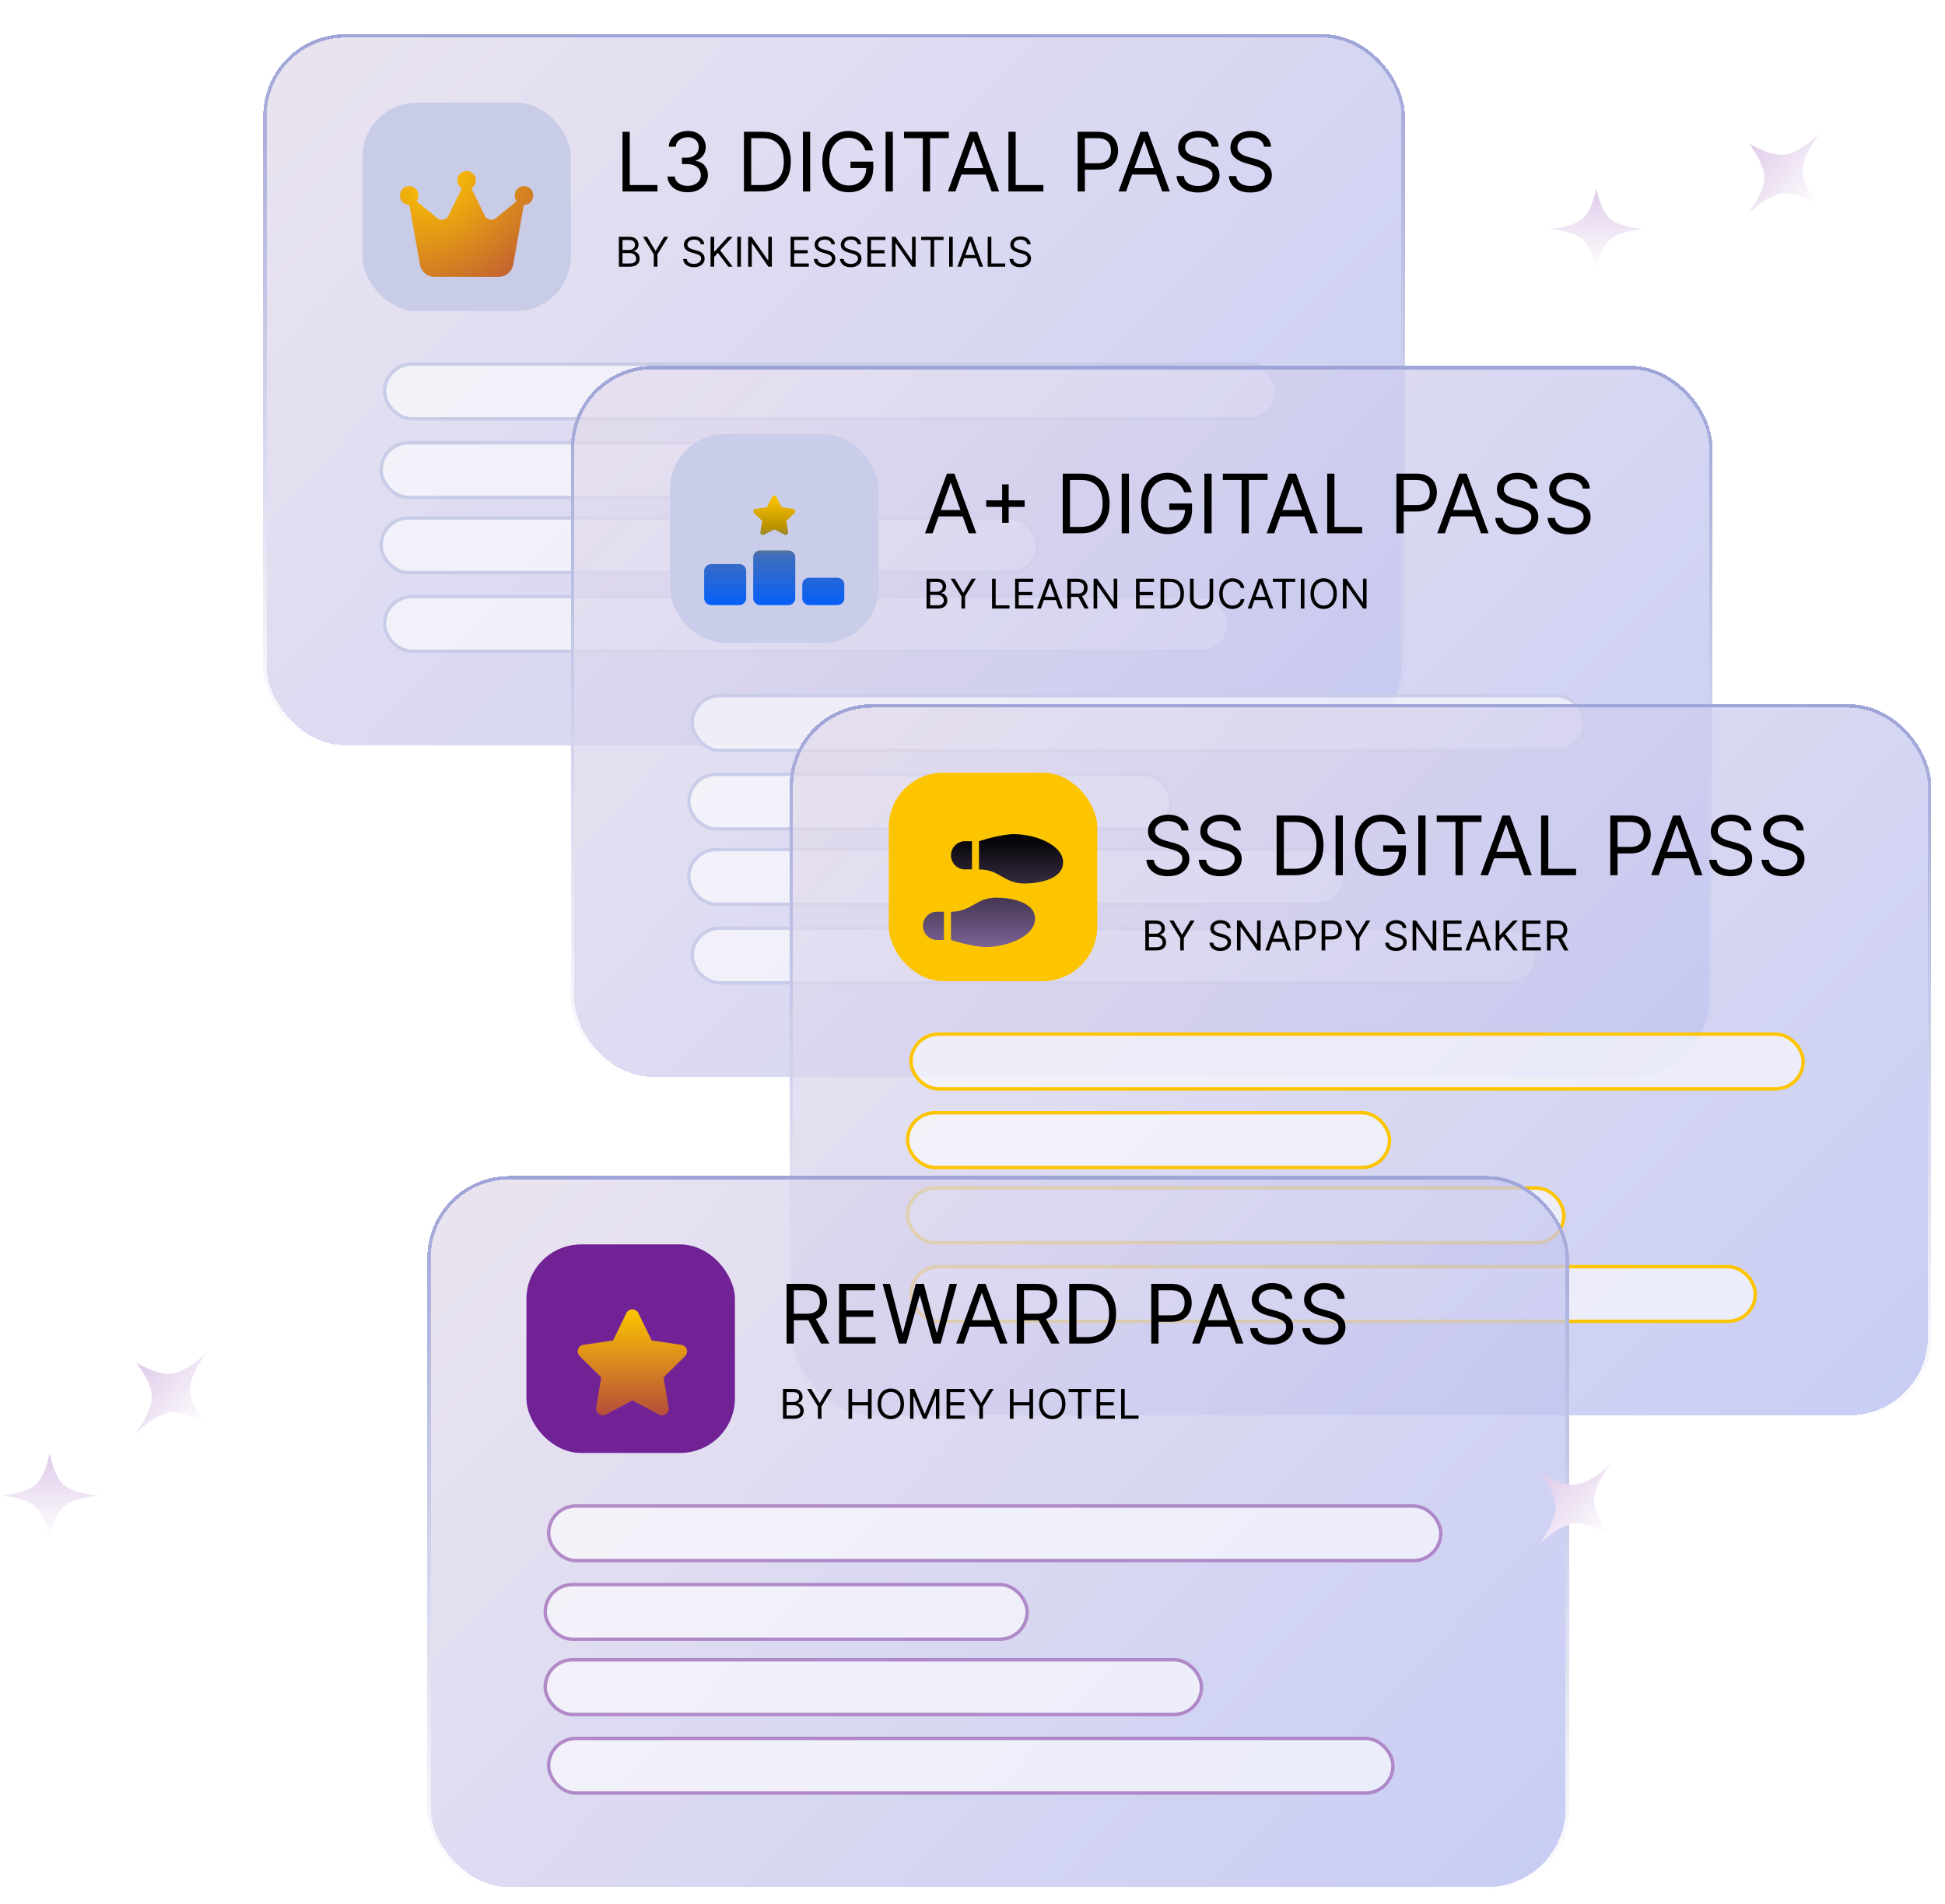 <svg width="569" height="557" viewBox="0 0 569 557" fill="none" xmlns="http://www.w3.org/2000/svg">
<g filter="url(#filter0_df_229_227)">
<rect x="77" y="6" width="334" height="209" rx="24" fill="url(#paint0_linear_229_227)" fill-opacity="0.75" shape-rendering="crispEdges"/>
<rect x="77.5" y="6.5" width="333" height="208" rx="23.5" stroke="url(#paint1_linear_229_227)" shape-rendering="crispEdges"/>
</g>
<rect x="112.5" y="106.5" width="261" height="16" rx="8" fill="white" fill-opacity="0.6" stroke="#C9CCE7"/>
<rect x="111.5" y="129.5" width="141" height="16" rx="8" fill="white" fill-opacity="0.6" stroke="#C9CCE7"/>
<rect x="111.5" y="151.5" width="192" height="16" rx="8" fill="white" fill-opacity="0.6" stroke="#C9CCE7"/>
<rect x="112.5" y="174.5" width="247" height="16" rx="8" fill="white" fill-opacity="0.6" stroke="#C9CCE7"/>
<path d="M182.114 56V38.545H184.227V54.125H192.341V56H182.114ZM201.205 56.239C200.08 56.239 199.077 56.045 198.196 55.659C197.321 55.273 196.625 54.736 196.108 54.048C195.597 53.355 195.318 52.551 195.273 51.636H197.42C197.466 52.199 197.659 52.685 198 53.094C198.341 53.497 198.787 53.81 199.338 54.031C199.889 54.253 200.5 54.364 201.17 54.364C201.92 54.364 202.585 54.233 203.165 53.972C203.744 53.71 204.199 53.347 204.528 52.881C204.858 52.415 205.023 51.875 205.023 51.261C205.023 50.619 204.864 50.054 204.545 49.565C204.227 49.071 203.761 48.685 203.148 48.406C202.534 48.128 201.784 47.989 200.898 47.989H199.5V46.114H200.898C201.591 46.114 202.199 45.989 202.722 45.739C203.25 45.489 203.662 45.136 203.957 44.682C204.259 44.227 204.409 43.693 204.409 43.08C204.409 42.489 204.278 41.974 204.017 41.537C203.756 41.099 203.386 40.758 202.909 40.514C202.438 40.27 201.881 40.148 201.239 40.148C200.636 40.148 200.068 40.258 199.534 40.48C199.006 40.696 198.574 41.011 198.239 41.426C197.903 41.835 197.722 42.33 197.693 42.909H195.648C195.682 41.994 195.957 41.193 196.474 40.506C196.991 39.812 197.668 39.273 198.503 38.886C199.344 38.5 200.267 38.307 201.273 38.307C202.352 38.307 203.278 38.526 204.051 38.963C204.824 39.395 205.418 39.966 205.832 40.676C206.247 41.386 206.455 42.153 206.455 42.977C206.455 43.96 206.196 44.798 205.679 45.492C205.168 46.185 204.472 46.665 203.591 46.932V47.068C204.693 47.25 205.554 47.719 206.173 48.474C206.793 49.224 207.102 50.153 207.102 51.261C207.102 52.21 206.844 53.062 206.327 53.818C205.815 54.568 205.116 55.159 204.23 55.591C203.344 56.023 202.335 56.239 201.205 56.239ZM223.031 56H217.645V38.545H223.27C224.963 38.545 226.412 38.895 227.616 39.594C228.821 40.287 229.744 41.284 230.386 42.585C231.028 43.881 231.349 45.432 231.349 47.239C231.349 49.057 231.026 50.622 230.378 51.935C229.73 53.242 228.787 54.247 227.548 54.952C226.31 55.651 224.804 56 223.031 56ZM219.759 54.125H222.895C224.338 54.125 225.534 53.847 226.483 53.29C227.432 52.733 228.139 51.94 228.605 50.912C229.071 49.883 229.304 48.659 229.304 47.239C229.304 45.83 229.074 44.617 228.614 43.599C228.153 42.577 227.466 41.793 226.551 41.247C225.636 40.696 224.497 40.42 223.134 40.42H219.759V54.125ZM237.009 38.545V56H234.895V38.545H237.009ZM253.178 44C252.991 43.426 252.744 42.912 252.437 42.457C252.136 41.997 251.775 41.605 251.354 41.281C250.94 40.957 250.468 40.71 249.94 40.54C249.411 40.369 248.832 40.284 248.201 40.284C247.167 40.284 246.227 40.551 245.38 41.085C244.533 41.619 243.86 42.406 243.36 43.446C242.86 44.486 242.61 45.761 242.61 47.273C242.61 48.784 242.863 50.06 243.369 51.099C243.874 52.139 244.559 52.926 245.423 53.46C246.286 53.994 247.258 54.261 248.337 54.261C249.337 54.261 250.218 54.048 250.979 53.622C251.746 53.19 252.343 52.582 252.769 51.798C253.201 51.008 253.417 50.08 253.417 49.011L254.065 49.148H248.815V47.273H255.462V49.148C255.462 50.585 255.156 51.835 254.542 52.898C253.934 53.96 253.093 54.784 252.019 55.369C250.951 55.949 249.724 56.239 248.337 56.239C246.792 56.239 245.434 55.875 244.263 55.148C243.099 54.42 242.19 53.386 241.536 52.045C240.888 50.705 240.565 49.114 240.565 47.273C240.565 45.892 240.749 44.651 241.119 43.548C241.494 42.44 242.022 41.497 242.704 40.719C243.386 39.94 244.192 39.344 245.124 38.929C246.056 38.514 247.082 38.307 248.201 38.307C249.121 38.307 249.979 38.446 250.775 38.724C251.576 38.997 252.289 39.386 252.914 39.892C253.545 40.392 254.07 40.992 254.491 41.69C254.911 42.383 255.201 43.153 255.36 44H253.178ZM261.196 38.545V56H259.082V38.545H261.196ZM264.479 40.42V38.545H277.57V40.42H272.082V56H269.968V40.42H264.479ZM279.509 56H277.293L283.702 38.545H285.884L292.293 56H290.077L284.862 41.307H284.725L279.509 56ZM280.327 49.182H289.259V51.057H280.327V49.182ZM295.012 56V38.545H297.126V54.125H305.239V56H295.012ZM315.262 56V38.545H321.16C322.529 38.545 323.648 38.793 324.518 39.287C325.393 39.776 326.04 40.438 326.461 41.273C326.881 42.108 327.092 43.04 327.092 44.068C327.092 45.097 326.881 46.031 326.461 46.872C326.046 47.713 325.404 48.383 324.535 48.883C323.665 49.378 322.552 49.625 321.194 49.625H316.967V47.75H321.126C322.063 47.75 322.816 47.588 323.384 47.264C323.952 46.94 324.364 46.503 324.62 45.952C324.881 45.395 325.012 44.767 325.012 44.068C325.012 43.369 324.881 42.744 324.62 42.193C324.364 41.642 323.95 41.21 323.376 40.898C322.802 40.58 322.04 40.42 321.092 40.42H317.376V56H315.262ZM329.431 56H327.215L333.624 38.545H335.806L342.215 56H339.999L334.783 41.307H334.647L329.431 56ZM330.249 49.182H339.181V51.057H330.249V49.182ZM354.479 42.909C354.377 42.045 353.962 41.375 353.235 40.898C352.508 40.42 351.616 40.182 350.559 40.182C349.786 40.182 349.11 40.307 348.531 40.557C347.957 40.807 347.508 41.151 347.184 41.588C346.866 42.026 346.707 42.523 346.707 43.08C346.707 43.545 346.817 43.946 347.039 44.281C347.266 44.611 347.556 44.886 347.908 45.108C348.261 45.324 348.63 45.503 349.016 45.645C349.403 45.781 349.758 45.892 350.082 45.977L351.854 46.455C352.309 46.574 352.815 46.739 353.371 46.949C353.934 47.159 354.471 47.446 354.982 47.81C355.499 48.168 355.925 48.628 356.261 49.19C356.596 49.753 356.763 50.443 356.763 51.261C356.763 52.205 356.516 53.057 356.022 53.818C355.533 54.58 354.817 55.185 353.874 55.633C352.937 56.082 351.798 56.307 350.457 56.307C349.207 56.307 348.124 56.105 347.21 55.702C346.3 55.298 345.585 54.736 345.062 54.014C344.545 53.293 344.252 52.455 344.184 51.5H346.366C346.423 52.159 346.644 52.705 347.031 53.136C347.423 53.562 347.917 53.881 348.513 54.091C349.116 54.295 349.763 54.398 350.457 54.398C351.263 54.398 351.988 54.267 352.63 54.006C353.272 53.739 353.781 53.369 354.156 52.898C354.531 52.42 354.718 51.864 354.718 51.227C354.718 50.648 354.556 50.176 354.232 49.812C353.908 49.449 353.482 49.153 352.954 48.926C352.425 48.699 351.854 48.5 351.241 48.33L349.093 47.716C347.729 47.324 346.65 46.764 345.854 46.037C345.059 45.31 344.661 44.358 344.661 43.182C344.661 42.205 344.925 41.352 345.454 40.625C345.988 39.892 346.704 39.324 347.602 38.92C348.505 38.511 349.513 38.307 350.627 38.307C351.752 38.307 352.752 38.508 353.627 38.912C354.502 39.31 355.195 39.855 355.707 40.548C356.224 41.242 356.496 42.028 356.525 42.909H354.479ZM369.784 42.909C369.682 42.045 369.267 41.375 368.54 40.898C367.813 40.42 366.92 40.182 365.864 40.182C365.091 40.182 364.415 40.307 363.835 40.557C363.261 40.807 362.813 41.151 362.489 41.588C362.17 42.026 362.011 42.523 362.011 43.08C362.011 43.545 362.122 43.946 362.344 44.281C362.571 44.611 362.861 44.886 363.213 45.108C363.565 45.324 363.935 45.503 364.321 45.645C364.707 45.781 365.062 45.892 365.386 45.977L367.159 46.455C367.614 46.574 368.119 46.739 368.676 46.949C369.239 47.159 369.776 47.446 370.287 47.81C370.804 48.168 371.23 48.628 371.565 49.19C371.901 49.753 372.068 50.443 372.068 51.261C372.068 52.205 371.821 53.057 371.327 53.818C370.838 54.58 370.122 55.185 369.179 55.633C368.241 56.082 367.102 56.307 365.761 56.307C364.511 56.307 363.429 56.105 362.514 55.702C361.605 55.298 360.889 54.736 360.366 54.014C359.849 53.293 359.557 52.455 359.489 51.5H361.67C361.727 52.159 361.949 52.705 362.335 53.136C362.727 53.562 363.222 53.881 363.818 54.091C364.42 54.295 365.068 54.398 365.761 54.398C366.568 54.398 367.293 54.267 367.935 54.006C368.577 53.739 369.085 53.369 369.46 52.898C369.835 52.42 370.023 51.864 370.023 51.227C370.023 50.648 369.861 50.176 369.537 49.812C369.213 49.449 368.787 49.153 368.259 48.926C367.73 48.699 367.159 48.5 366.545 48.33L364.398 47.716C363.034 47.324 361.955 46.764 361.159 46.037C360.364 45.31 359.966 44.358 359.966 43.182C359.966 42.205 360.23 41.352 360.759 40.625C361.293 39.892 362.009 39.324 362.906 38.92C363.81 38.511 364.818 38.307 365.932 38.307C367.057 38.307 368.057 38.508 368.932 38.912C369.807 39.31 370.5 39.855 371.011 40.548C371.528 41.242 371.801 42.028 371.83 42.909H369.784Z" fill="black"/>
<rect x="106" y="30" width="61" height="61" rx="16" fill="#C9CCE7"/>
<g filter="url(#filter1_d_229_227)">
<path d="M137.922 51.12C138.694 50.636 139.208 49.757 139.208 48.768C139.208 47.239 137.996 46 136.5 46C135.004 46 133.792 47.239 133.792 48.768C133.792 49.764 134.306 50.636 135.078 51.12L131.198 59.05C130.582 60.31 128.984 60.67 127.908 59.791L121.875 54.857C122.214 54.394 122.417 53.819 122.417 53.196C122.417 51.667 121.205 50.429 119.708 50.429C118.212 50.429 117 51.667 117 53.196C117 54.726 118.212 55.964 119.708 55.964C119.722 55.964 119.742 55.964 119.756 55.964L122.85 73.36C123.222 75.464 125.017 77 127.116 77H145.884C147.977 77 149.771 75.471 150.15 73.36L153.244 55.964C153.258 55.964 153.278 55.964 153.292 55.964C154.788 55.964 156 54.726 156 53.196C156 51.667 154.788 50.429 153.292 50.429C151.795 50.429 150.583 51.667 150.583 53.196C150.583 53.819 150.786 54.394 151.125 54.857L145.092 59.791C144.016 60.67 142.418 60.31 141.802 59.05L137.922 51.12Z" fill="url(#paint2_radial_229_227)"/>
</g>
<path d="M181.057 78V69.273H184.108C184.716 69.273 185.217 69.378 185.612 69.588C186.007 69.796 186.301 70.075 186.494 70.428C186.688 70.777 186.784 71.165 186.784 71.591C186.784 71.966 186.717 72.276 186.584 72.52C186.453 72.764 186.28 72.957 186.064 73.099C185.851 73.242 185.619 73.347 185.369 73.415V73.5C185.636 73.517 185.905 73.611 186.175 73.781C186.445 73.952 186.67 74.196 186.852 74.514C187.034 74.832 187.125 75.222 187.125 75.682C187.125 76.119 187.026 76.513 186.827 76.862C186.628 77.212 186.314 77.489 185.885 77.693C185.456 77.898 184.898 78 184.21 78H181.057ZM182.114 77.062H184.21C184.901 77.062 185.391 76.929 185.68 76.662C185.973 76.392 186.119 76.065 186.119 75.682C186.119 75.386 186.044 75.114 185.893 74.864C185.743 74.611 185.528 74.409 185.25 74.258C184.972 74.105 184.642 74.028 184.261 74.028H182.114V77.062ZM182.114 73.108H184.074C184.392 73.108 184.679 73.046 184.935 72.921C185.193 72.796 185.398 72.619 185.548 72.392C185.702 72.165 185.778 71.898 185.778 71.591C185.778 71.207 185.645 70.882 185.378 70.615C185.111 70.345 184.688 70.21 184.108 70.21H182.114V73.108ZM188.112 69.273H189.322L191.742 73.347H191.844L194.265 69.273H195.475L192.322 74.403V78H191.265V74.403L188.112 69.273ZM204.99 71.454C204.939 71.023 204.731 70.688 204.368 70.449C204.004 70.21 203.558 70.091 203.029 70.091C202.643 70.091 202.305 70.153 202.015 70.278C201.728 70.403 201.504 70.575 201.342 70.794C201.183 71.013 201.103 71.261 201.103 71.54C201.103 71.773 201.159 71.973 201.27 72.141C201.383 72.305 201.528 72.443 201.704 72.554C201.88 72.662 202.065 72.751 202.258 72.822C202.451 72.891 202.629 72.946 202.791 72.989L203.677 73.227C203.904 73.287 204.157 73.369 204.436 73.474C204.717 73.579 204.985 73.723 205.241 73.905C205.5 74.084 205.713 74.314 205.88 74.595C206.048 74.876 206.132 75.222 206.132 75.631C206.132 76.102 206.008 76.528 205.761 76.909C205.517 77.29 205.159 77.592 204.687 77.817C204.218 78.041 203.649 78.153 202.978 78.153C202.353 78.153 201.812 78.053 201.355 77.851C200.9 77.649 200.542 77.368 200.281 77.007C200.022 76.646 199.876 76.227 199.842 75.75H200.933C200.961 76.079 201.072 76.352 201.265 76.568C201.461 76.781 201.708 76.94 202.007 77.046C202.308 77.148 202.632 77.199 202.978 77.199C203.382 77.199 203.744 77.133 204.065 77.003C204.386 76.869 204.64 76.685 204.828 76.449C205.015 76.21 205.109 75.932 205.109 75.614C205.109 75.324 205.028 75.088 204.866 74.906C204.704 74.724 204.491 74.577 204.227 74.463C203.963 74.349 203.677 74.25 203.37 74.165L202.297 73.858C201.615 73.662 201.075 73.382 200.677 73.019C200.279 72.655 200.081 72.179 200.081 71.591C200.081 71.102 200.213 70.676 200.477 70.312C200.744 69.946 201.102 69.662 201.551 69.46C202.002 69.256 202.507 69.153 203.064 69.153C203.626 69.153 204.126 69.254 204.564 69.456C205.001 69.655 205.348 69.928 205.603 70.274C205.862 70.621 205.998 71.014 206.012 71.454H204.99ZM207.869 78V69.273H208.926V73.602H209.028L212.949 69.273H214.33L210.665 73.21L214.33 78H213.051L210.017 73.943L208.926 75.171V78H207.869ZM216.754 69.273V78H215.697V69.273H216.754ZM225.794 69.273V78H224.771L220.015 71.148H219.93V78H218.873V69.273H219.896L224.669 76.142H224.754V69.273H225.794ZM231.283 78V69.273H236.55V70.21H232.34V73.159H236.278V74.097H232.34V77.062H236.619V78H231.283ZM243.228 71.454C243.177 71.023 242.969 70.688 242.606 70.449C242.242 70.21 241.796 70.091 241.268 70.091C240.881 70.091 240.543 70.153 240.254 70.278C239.967 70.403 239.742 70.575 239.58 70.794C239.421 71.013 239.342 71.261 239.342 71.54C239.342 71.773 239.397 71.973 239.508 72.141C239.621 72.305 239.766 72.443 239.942 72.554C240.119 72.662 240.303 72.751 240.496 72.822C240.69 72.891 240.867 72.946 241.029 72.989L241.915 73.227C242.143 73.287 242.396 73.369 242.674 73.474C242.955 73.579 243.224 73.723 243.479 73.905C243.738 74.084 243.951 74.314 244.119 74.595C244.286 74.876 244.37 75.222 244.37 75.631C244.37 76.102 244.246 76.528 243.999 76.909C243.755 77.29 243.397 77.592 242.925 77.817C242.457 78.041 241.887 78.153 241.217 78.153C240.592 78.153 240.05 78.053 239.593 77.851C239.138 77.649 238.781 77.368 238.519 77.007C238.261 76.646 238.114 76.227 238.08 75.75H239.171C239.2 76.079 239.31 76.352 239.504 76.568C239.7 76.781 239.947 76.94 240.245 77.046C240.546 77.148 240.87 77.199 241.217 77.199C241.62 77.199 241.982 77.133 242.303 77.003C242.624 76.869 242.879 76.685 243.066 76.449C243.254 76.21 243.347 75.932 243.347 75.614C243.347 75.324 243.266 75.088 243.104 74.906C242.942 74.724 242.729 74.577 242.465 74.463C242.201 74.349 241.915 74.25 241.609 74.165L240.535 73.858C239.853 73.662 239.313 73.382 238.915 73.019C238.518 72.655 238.319 72.179 238.319 71.591C238.319 71.102 238.451 70.676 238.715 70.312C238.982 69.946 239.34 69.662 239.789 69.46C240.241 69.256 240.745 69.153 241.302 69.153C241.864 69.153 242.364 69.254 242.802 69.456C243.239 69.655 243.586 69.928 243.842 70.274C244.1 70.621 244.237 71.014 244.251 71.454H243.228ZM250.88 71.454C250.829 71.023 250.622 70.688 250.258 70.449C249.895 70.21 249.449 70.091 248.92 70.091C248.534 70.091 248.196 70.153 247.906 70.278C247.619 70.403 247.395 70.575 247.233 70.794C247.074 71.013 246.994 71.261 246.994 71.54C246.994 71.773 247.049 71.973 247.16 72.141C247.274 72.305 247.419 72.443 247.595 72.554C247.771 72.662 247.956 72.751 248.149 72.822C248.342 72.891 248.52 72.946 248.681 72.989L249.568 73.227C249.795 73.287 250.048 73.369 250.326 73.474C250.608 73.579 250.876 73.723 251.132 73.905C251.39 74.084 251.603 74.314 251.771 74.595C251.939 74.876 252.022 75.222 252.022 75.631C252.022 76.102 251.899 76.528 251.652 76.909C251.407 77.29 251.049 77.592 250.578 77.817C250.109 78.041 249.539 78.153 248.869 78.153C248.244 78.153 247.703 78.053 247.245 77.851C246.791 77.649 246.433 77.368 246.172 77.007C245.913 76.646 245.767 76.227 245.733 75.75H246.824C246.852 76.079 246.963 76.352 247.156 76.568C247.352 76.781 247.599 76.94 247.897 77.046C248.199 77.148 248.522 77.199 248.869 77.199C249.272 77.199 249.635 77.133 249.956 77.003C250.277 76.869 250.531 76.685 250.718 76.449C250.906 76.21 251 75.932 251 75.614C251 75.324 250.919 75.088 250.757 74.906C250.595 74.724 250.382 74.577 250.118 74.463C249.853 74.349 249.568 74.25 249.261 74.165L248.187 73.858C247.505 73.662 246.966 73.382 246.568 73.019C246.17 72.655 245.971 72.179 245.971 71.591C245.971 71.102 246.103 70.676 246.368 70.312C246.635 69.946 246.993 69.662 247.441 69.46C247.893 69.256 248.397 69.153 248.954 69.153C249.517 69.153 250.017 69.254 250.454 69.456C250.892 69.655 251.238 69.928 251.494 70.274C251.752 70.621 251.889 71.014 251.903 71.454H250.88ZM253.76 78V69.273H259.027V70.21H254.817V73.159H258.754V74.097H254.817V77.062H259.095V78H253.76ZM267.852 69.273V78H266.83L262.074 71.148H261.989V78H260.932V69.273H261.955L266.727 76.142H266.812V69.273H267.852ZM269.49 70.21V69.273H276.035V70.21H273.291V78H272.234V70.21H269.49ZM278.723 69.273V78H277.666V69.273H278.723ZM281.2 78H280.092L283.297 69.273H284.387L287.592 78H286.484L283.876 70.653H283.808L281.2 78ZM281.609 74.591H286.075V75.528H281.609V74.591ZM288.951 78V69.273H290.008V77.062H294.065V78H288.951ZM300.474 71.454C300.423 71.023 300.216 70.688 299.852 70.449C299.488 70.21 299.042 70.091 298.514 70.091C298.127 70.091 297.789 70.153 297.5 70.278C297.213 70.403 296.988 70.575 296.826 70.794C296.667 71.013 296.588 71.261 296.588 71.54C296.588 71.773 296.643 71.973 296.754 72.141C296.868 72.305 297.012 72.443 297.189 72.554C297.365 72.662 297.549 72.751 297.743 72.822C297.936 72.891 298.113 72.946 298.275 72.989L299.162 73.227C299.389 73.287 299.642 73.369 299.92 73.474C300.201 73.579 300.47 73.723 300.725 73.905C300.984 74.084 301.197 74.314 301.365 74.595C301.532 74.876 301.616 75.222 301.616 75.631C301.616 76.102 301.493 76.528 301.245 76.909C301.001 77.29 300.643 77.592 300.172 77.817C299.703 78.041 299.133 78.153 298.463 78.153C297.838 78.153 297.297 78.053 296.839 77.851C296.385 77.649 296.027 77.368 295.765 77.007C295.507 76.646 295.36 76.227 295.326 75.75H296.417C296.446 76.079 296.556 76.352 296.75 76.568C296.946 76.781 297.193 76.94 297.491 77.046C297.792 77.148 298.116 77.199 298.463 77.199C298.866 77.199 299.228 77.133 299.549 77.003C299.87 76.869 300.125 76.685 300.312 76.449C300.5 76.21 300.593 75.932 300.593 75.614C300.593 75.324 300.512 75.088 300.35 74.906C300.189 74.724 299.975 74.577 299.711 74.463C299.447 74.349 299.162 74.25 298.855 74.165L297.781 73.858C297.099 73.662 296.559 73.382 296.162 73.019C295.764 72.655 295.565 72.179 295.565 71.591C295.565 71.102 295.697 70.676 295.961 70.312C296.228 69.946 296.586 69.662 297.035 69.46C297.487 69.256 297.991 69.153 298.548 69.153C299.11 69.153 299.61 69.254 300.048 69.456C300.485 69.655 300.832 69.928 301.088 70.274C301.346 70.621 301.483 71.014 301.497 71.454H300.474Z" fill="black"/>
<g filter="url(#filter2_df_229_227)">
<rect x="167" y="103" width="334" height="209" rx="24" fill="url(#paint3_linear_229_227)" fill-opacity="0.75" shape-rendering="crispEdges"/>
<rect x="167.5" y="103.5" width="333" height="208" rx="23.5" stroke="url(#paint4_linear_229_227)" shape-rendering="crispEdges"/>
</g>
<rect x="202.5" y="203.5" width="261" height="16" rx="8" fill="white" fill-opacity="0.6" stroke="#CACDE9"/>
<rect x="201.5" y="226.5" width="141" height="16" rx="8" fill="white" fill-opacity="0.6" stroke="#CACDE9"/>
<rect x="201.5" y="248.5" width="192" height="16" rx="8" fill="white" fill-opacity="0.6" stroke="#CACDE9"/>
<rect x="202.5" y="271.5" width="247" height="16" rx="8" fill="white" fill-opacity="0.6" stroke="#CACDE9"/>
<path d="M272.83 156H270.614L277.023 138.545H279.205L285.614 156H283.398L278.182 141.307H278.045L272.83 156ZM273.648 149.182H282.58V151.057H273.648V149.182ZM293.173 152.932V141.682H295.082V152.932H293.173ZM288.503 148.261V146.352H299.753V148.261H288.503ZM316.289 156H310.903V138.545H316.528C318.221 138.545 319.67 138.895 320.874 139.594C322.079 140.287 323.002 141.284 323.644 142.585C324.286 143.881 324.607 145.432 324.607 147.239C324.607 149.057 324.283 150.622 323.636 151.935C322.988 153.241 322.045 154.247 320.806 154.952C319.567 155.651 318.062 156 316.289 156ZM313.016 154.125H316.153C317.596 154.125 318.792 153.847 319.741 153.29C320.69 152.733 321.397 151.94 321.863 150.912C322.329 149.884 322.562 148.659 322.562 147.239C322.562 145.83 322.332 144.616 321.871 143.599C321.411 142.577 320.724 141.793 319.809 141.247C318.894 140.696 317.755 140.42 316.391 140.42H313.016V154.125ZM330.266 138.545V156H328.153V138.545H330.266ZM346.436 144C346.249 143.426 346.001 142.912 345.695 142.457C345.393 141.997 345.033 141.605 344.612 141.281C344.197 140.957 343.726 140.71 343.197 140.54C342.669 140.369 342.089 140.284 341.459 140.284C340.425 140.284 339.484 140.551 338.638 141.085C337.791 141.619 337.118 142.406 336.618 143.446C336.118 144.486 335.868 145.761 335.868 147.273C335.868 148.784 336.121 150.06 336.626 151.099C337.132 152.139 337.817 152.926 338.68 153.46C339.544 153.994 340.516 154.261 341.595 154.261C342.595 154.261 343.476 154.048 344.237 153.622C345.004 153.19 345.601 152.582 346.027 151.798C346.459 151.009 346.675 150.08 346.675 149.011L347.322 149.148H342.072V147.273H348.72V149.148C348.72 150.585 348.413 151.835 347.8 152.898C347.192 153.96 346.351 154.784 345.277 155.369C344.209 155.949 342.982 156.239 341.595 156.239C340.05 156.239 338.692 155.875 337.521 155.148C336.357 154.42 335.447 153.386 334.794 152.045C334.146 150.705 333.822 149.114 333.822 147.273C333.822 145.892 334.007 144.651 334.376 143.548C334.751 142.44 335.28 141.497 335.962 140.719C336.643 139.94 337.45 139.344 338.382 138.929C339.314 138.514 340.339 138.307 341.459 138.307C342.379 138.307 343.237 138.446 344.033 138.724C344.834 138.997 345.547 139.386 346.172 139.892C346.803 140.392 347.328 140.991 347.749 141.69C348.169 142.384 348.459 143.153 348.618 144H346.436ZM354.454 138.545V156H352.34V138.545H354.454ZM357.737 140.42V138.545H370.828V140.42H365.339V156H363.226V140.42H357.737ZM372.767 156H370.551L376.96 138.545H379.142L385.551 156H383.335L378.119 141.307H377.983L372.767 156ZM373.585 149.182H382.517V151.057H373.585V149.182ZM388.27 156V138.545H390.384V154.125H398.497V156H388.27ZM408.52 156V138.545H414.418C415.787 138.545 416.906 138.793 417.776 139.287C418.651 139.776 419.298 140.438 419.719 141.273C420.139 142.108 420.349 143.04 420.349 144.068C420.349 145.097 420.139 146.031 419.719 146.872C419.304 147.713 418.662 148.384 417.793 148.884C416.923 149.378 415.81 149.625 414.452 149.625H410.224V147.75H414.384C415.321 147.75 416.074 147.588 416.642 147.264C417.21 146.94 417.622 146.503 417.878 145.952C418.139 145.395 418.27 144.767 418.27 144.068C418.27 143.369 418.139 142.744 417.878 142.193C417.622 141.642 417.207 141.21 416.634 140.898C416.06 140.58 415.298 140.42 414.349 140.42H410.634V156H408.52ZM422.689 156H420.473L426.882 138.545H429.064L435.473 156H433.257L428.041 141.307H427.905L422.689 156ZM423.507 149.182H432.439V151.057H423.507V149.182ZM447.737 142.909C447.635 142.045 447.22 141.375 446.493 140.898C445.766 140.42 444.874 140.182 443.817 140.182C443.044 140.182 442.368 140.307 441.788 140.557C441.214 140.807 440.766 141.151 440.442 141.588C440.124 142.026 439.964 142.523 439.964 143.08C439.964 143.545 440.075 143.946 440.297 144.281C440.524 144.611 440.814 144.886 441.166 145.108C441.518 145.324 441.888 145.503 442.274 145.645C442.661 145.781 443.016 145.892 443.339 145.977L445.112 146.455C445.567 146.574 446.072 146.739 446.629 146.949C447.192 147.159 447.729 147.446 448.24 147.81C448.757 148.168 449.183 148.628 449.518 149.19C449.854 149.753 450.021 150.443 450.021 151.261C450.021 152.205 449.774 153.057 449.28 153.818C448.791 154.58 448.075 155.185 447.132 155.634C446.195 156.082 445.055 156.307 443.714 156.307C442.464 156.307 441.382 156.105 440.467 155.702C439.558 155.298 438.842 154.736 438.32 154.014C437.803 153.293 437.51 152.455 437.442 151.5H439.624C439.68 152.159 439.902 152.705 440.288 153.136C440.68 153.562 441.175 153.881 441.771 154.091C442.374 154.295 443.021 154.398 443.714 154.398C444.521 154.398 445.246 154.267 445.888 154.006C446.53 153.739 447.038 153.369 447.413 152.898C447.788 152.42 447.976 151.864 447.976 151.227C447.976 150.648 447.814 150.176 447.49 149.812C447.166 149.449 446.74 149.153 446.212 148.926C445.683 148.699 445.112 148.5 444.499 148.33L442.351 147.716C440.987 147.324 439.908 146.764 439.112 146.037C438.317 145.31 437.919 144.358 437.919 143.182C437.919 142.205 438.183 141.352 438.712 140.625C439.246 139.892 439.962 139.324 440.859 138.92C441.763 138.511 442.771 138.307 443.885 138.307C445.01 138.307 446.01 138.509 446.885 138.912C447.76 139.31 448.453 139.855 448.964 140.548C449.482 141.241 449.754 142.028 449.783 142.909H447.737ZM463.042 142.909C462.94 142.045 462.525 141.375 461.798 140.898C461.07 140.42 460.178 140.182 459.121 140.182C458.349 140.182 457.673 140.307 457.093 140.557C456.519 140.807 456.07 141.151 455.746 141.588C455.428 142.026 455.269 142.523 455.269 143.08C455.269 143.545 455.38 143.946 455.602 144.281C455.829 144.611 456.119 144.886 456.471 145.108C456.823 145.324 457.192 145.503 457.579 145.645C457.965 145.781 458.32 145.892 458.644 145.977L460.417 146.455C460.871 146.574 461.377 146.739 461.934 146.949C462.496 147.159 463.033 147.446 463.545 147.81C464.062 148.168 464.488 148.628 464.823 149.19C465.158 149.753 465.326 150.443 465.326 151.261C465.326 152.205 465.079 153.057 464.585 153.818C464.096 154.58 463.38 155.185 462.437 155.634C461.499 156.082 460.36 156.307 459.019 156.307C457.769 156.307 456.687 156.105 455.772 155.702C454.863 155.298 454.147 154.736 453.624 154.014C453.107 153.293 452.815 152.455 452.746 151.5H454.928C454.985 152.159 455.207 152.705 455.593 153.136C455.985 153.562 456.479 153.881 457.076 154.091C457.678 154.295 458.326 154.398 459.019 154.398C459.826 154.398 460.55 154.267 461.192 154.006C461.835 153.739 462.343 153.369 462.718 152.898C463.093 152.42 463.281 151.864 463.281 151.227C463.281 150.648 463.119 150.176 462.795 149.812C462.471 149.449 462.045 149.153 461.516 148.926C460.988 148.699 460.417 148.5 459.803 148.33L457.656 147.716C456.292 147.324 455.212 146.764 454.417 146.037C453.621 145.31 453.224 144.358 453.224 143.182C453.224 142.205 453.488 141.352 454.016 140.625C454.55 139.892 455.266 139.324 456.164 138.92C457.067 138.511 458.076 138.307 459.19 138.307C460.315 138.307 461.315 138.509 462.19 138.912C463.065 139.31 463.758 139.855 464.269 140.548C464.786 141.241 465.059 142.028 465.087 142.909H463.042Z" fill="black"/>
<path d="M271.057 178V169.273H274.108C274.716 169.273 275.217 169.378 275.612 169.588C276.007 169.795 276.301 170.075 276.494 170.428C276.688 170.777 276.784 171.165 276.784 171.591C276.784 171.966 276.717 172.276 276.584 172.52C276.453 172.764 276.28 172.957 276.064 173.099C275.851 173.241 275.619 173.347 275.369 173.415V173.5C275.636 173.517 275.905 173.611 276.175 173.781C276.445 173.952 276.67 174.196 276.852 174.514C277.034 174.832 277.125 175.222 277.125 175.682C277.125 176.119 277.026 176.513 276.827 176.862C276.628 177.212 276.314 177.489 275.885 177.693C275.456 177.898 274.898 178 274.21 178H271.057ZM272.114 177.062H274.21C274.901 177.062 275.391 176.929 275.68 176.662C275.973 176.392 276.119 176.065 276.119 175.682C276.119 175.386 276.044 175.114 275.893 174.864C275.743 174.611 275.528 174.409 275.25 174.259C274.972 174.105 274.642 174.028 274.261 174.028H272.114V177.062ZM272.114 173.108H274.074C274.392 173.108 274.679 173.045 274.935 172.92C275.193 172.795 275.398 172.619 275.548 172.392C275.702 172.165 275.778 171.898 275.778 171.591C275.778 171.207 275.645 170.882 275.378 170.615C275.111 170.345 274.688 170.21 274.108 170.21H272.114V173.108ZM278.112 169.273H279.322L281.742 173.347H281.844L284.265 169.273H285.475L282.322 174.403V178H281.265V174.403L278.112 169.273ZM290.217 178V169.273H291.274V177.062H295.331V178H290.217ZM296.967 178V169.273H302.234V170.21H298.024V173.159H301.961V174.097H298.024V177.062H302.302V178H296.967ZM304.497 178H303.389L306.593 169.273H307.684L310.889 178H309.781L307.173 170.653H307.105L304.497 178ZM304.906 174.591H309.372V175.528H304.906V174.591ZM312.248 178V169.273H315.197C315.879 169.273 316.439 169.389 316.876 169.622C317.314 169.852 317.637 170.169 317.848 170.572C318.058 170.976 318.163 171.435 318.163 171.949C318.163 172.463 318.058 172.919 317.848 173.317C317.637 173.714 317.315 174.027 316.88 174.254C316.446 174.479 315.89 174.591 315.214 174.591H312.828V173.636H315.18C315.646 173.636 316.021 173.568 316.305 173.432C316.592 173.295 316.799 173.102 316.927 172.852C317.058 172.599 317.123 172.298 317.123 171.949C317.123 171.599 317.058 171.294 316.927 171.033C316.797 170.771 316.588 170.57 316.301 170.428C316.014 170.283 315.635 170.21 315.163 170.21H313.305V178H312.248ZM316.356 174.08L318.504 178H317.277L315.163 174.08H316.356ZM326.844 169.273V178H325.822L321.066 171.148H320.981V178H319.924V169.273H320.947L325.719 176.142H325.805V169.273H326.844ZM332.334 178V169.273H337.601V170.21H333.391V173.159H337.328V174.097H333.391V177.062H337.669V178H332.334ZM342.199 178H339.506V169.273H342.319C343.165 169.273 343.89 169.447 344.492 169.797C345.094 170.143 345.556 170.642 345.877 171.293C346.198 171.94 346.358 172.716 346.358 173.619C346.358 174.528 346.196 175.311 345.873 175.967C345.549 176.621 345.077 177.124 344.458 177.476C343.838 177.825 343.086 178 342.199 178ZM340.563 177.062H342.131C342.853 177.062 343.451 176.923 343.925 176.645C344.4 176.366 344.753 175.97 344.986 175.456C345.219 174.942 345.336 174.33 345.336 173.619C345.336 172.915 345.221 172.308 344.99 171.8C344.76 171.288 344.417 170.896 343.959 170.624C343.502 170.348 342.932 170.21 342.25 170.21H340.563V177.062ZM353.858 169.273H354.915V175.051C354.915 175.648 354.775 176.18 354.493 176.649C354.215 177.115 353.821 177.483 353.313 177.753C352.804 178.02 352.208 178.153 351.523 178.153C350.838 178.153 350.242 178.02 349.733 177.753C349.225 177.483 348.83 177.115 348.549 176.649C348.27 176.18 348.131 175.648 348.131 175.051V169.273H349.188V174.966C349.188 175.392 349.282 175.771 349.469 176.104C349.657 176.433 349.924 176.693 350.27 176.884C350.62 177.071 351.037 177.165 351.523 177.165C352.009 177.165 352.426 177.071 352.776 176.884C353.125 176.693 353.392 176.433 353.577 176.104C353.765 175.771 353.858 175.392 353.858 174.966V169.273ZM364.048 172H362.991C362.929 171.696 362.82 171.429 362.663 171.199C362.51 170.969 362.322 170.776 362.101 170.619C361.882 170.46 361.639 170.341 361.372 170.261C361.105 170.182 360.827 170.142 360.537 170.142C360.009 170.142 359.53 170.276 359.101 170.543C358.675 170.81 358.335 171.203 358.082 171.723C357.832 172.243 357.707 172.881 357.707 173.636C357.707 174.392 357.832 175.03 358.082 175.55C358.335 176.07 358.675 176.463 359.101 176.73C359.53 176.997 360.009 177.131 360.537 177.131C360.827 177.131 361.105 177.091 361.372 177.011C361.639 176.932 361.882 176.814 362.101 176.658C362.322 176.499 362.51 176.304 362.663 176.074C362.82 175.841 362.929 175.574 362.991 175.273H364.048C363.969 175.719 363.824 176.118 363.614 176.47C363.403 176.822 363.142 177.122 362.83 177.369C362.517 177.614 362.166 177.8 361.777 177.928C361.391 178.055 360.977 178.119 360.537 178.119C359.793 178.119 359.131 177.938 358.551 177.574C357.972 177.21 357.516 176.693 357.183 176.023C356.851 175.352 356.685 174.557 356.685 173.636C356.685 172.716 356.851 171.92 357.183 171.25C357.516 170.58 357.972 170.062 358.551 169.699C359.131 169.335 359.793 169.153 360.537 169.153C360.977 169.153 361.391 169.217 361.777 169.345C362.166 169.473 362.517 169.661 362.83 169.908C363.142 170.152 363.403 170.45 363.614 170.803C363.824 171.152 363.969 171.551 364.048 172ZM366.114 178H365.006L368.211 169.273H369.301L372.506 178H371.398L368.79 170.653H368.722L366.114 178ZM366.523 174.591H370.989V175.528H366.523V174.591ZM372.369 170.21V169.273H378.914V170.21H376.17V178H375.113V170.21H372.369ZM381.602 169.273V178H380.545V169.273H381.602ZM391.085 173.636C391.085 174.557 390.918 175.352 390.586 176.023C390.254 176.693 389.798 177.21 389.218 177.574C388.638 177.938 387.977 178.119 387.232 178.119C386.488 178.119 385.826 177.938 385.246 177.574C384.667 177.21 384.211 176.693 383.879 176.023C383.546 175.352 383.38 174.557 383.38 173.636C383.38 172.716 383.546 171.92 383.879 171.25C384.211 170.58 384.667 170.062 385.246 169.699C385.826 169.335 386.488 169.153 387.232 169.153C387.977 169.153 388.638 169.335 389.218 169.699C389.798 170.062 390.254 170.58 390.586 171.25C390.918 171.92 391.085 172.716 391.085 173.636ZM390.062 173.636C390.062 172.881 389.935 172.243 389.683 171.723C389.433 171.203 389.093 170.81 388.664 170.543C388.238 170.276 387.761 170.142 387.232 170.142C386.704 170.142 386.225 170.276 385.796 170.543C385.37 170.81 385.031 171.203 384.778 171.723C384.528 172.243 384.403 172.881 384.403 173.636C384.403 174.392 384.528 175.03 384.778 175.55C385.031 176.07 385.37 176.463 385.796 176.73C386.225 176.997 386.704 177.131 387.232 177.131C387.761 177.131 388.238 176.997 388.664 176.73C389.093 176.463 389.433 176.07 389.683 175.55C389.935 175.03 390.062 174.392 390.062 173.636ZM399.782 169.273V178H398.759L394.004 171.148H393.918V178H392.862V169.273H393.884L398.657 176.142H398.742V169.273H399.782Z" fill="black"/>
<rect x="196" y="127" width="61" height="61" rx="16" fill="#CACDE9"/>
<g filter="url(#filter3_dii_229_227)">
<path d="M228.665 144.383L227.153 141.396C226.904 140.877 226.122 140.859 225.847 141.396L224.335 144.383L220.984 144.852C220.388 144.94 220.132 145.658 220.574 146.089L223.009 148.402L222.432 151.658C222.342 152.239 222.957 152.689 223.508 152.42L226.513 150.87L229.498 152.395C230.049 152.664 230.67 152.214 230.574 151.633L229.998 148.377L232.432 146.089C232.868 145.665 232.618 144.946 232.022 144.852L228.672 144.383H228.665ZM222.4 157.001C221.266 157.001 220.35 157.895 220.35 159.001V171C220.35 172.106 221.266 173 222.4 173H230.6C231.734 173 232.65 172.106 232.65 171V159.001C232.65 157.895 231.734 157.001 230.6 157.001H222.4ZM208.05 161.001C206.916 161.001 206 161.895 206 163.001V171C206 172.106 206.916 173 208.05 173H216.25C217.384 173 218.3 172.106 218.3 171V163.001C218.3 161.895 217.384 161.001 216.25 161.001H208.05ZM234.7 167V171C234.7 172.106 235.616 173 236.75 173H244.95C246.084 173 247 172.106 247 171V167C247 165.894 246.084 165.001 244.95 165.001H236.75C235.616 165.001 234.7 165.894 234.7 167Z" fill="url(#paint5_linear_229_227)"/>
</g>
<g filter="url(#filter4_df_229_227)">
<rect x="231" y="202" width="334" height="209" rx="24" fill="url(#paint6_linear_229_227)" fill-opacity="0.75" shape-rendering="crispEdges"/>
<rect x="231.5" y="202.5" width="333" height="208" rx="23.5" stroke="url(#paint7_linear_229_227)" shape-rendering="crispEdges"/>
</g>
<rect x="266.5" y="302.5" width="261" height="16" rx="8" fill="white" fill-opacity="0.6" stroke="#FDC500"/>
<rect x="265.5" y="325.5" width="141" height="16" rx="8" fill="white" fill-opacity="0.6" stroke="#FDC500"/>
<rect x="265.5" y="347.5" width="192" height="16" rx="8" fill="white" fill-opacity="0.6" stroke="#FDC500"/>
<rect x="266.5" y="370.5" width="247" height="16" rx="8" fill="white" fill-opacity="0.6" stroke="#FDC500"/>
<path d="M345.659 242.909C345.557 242.045 345.142 241.375 344.415 240.898C343.688 240.42 342.795 240.182 341.739 240.182C340.966 240.182 340.29 240.307 339.71 240.557C339.136 240.807 338.688 241.151 338.364 241.588C338.045 242.026 337.886 242.523 337.886 243.08C337.886 243.545 337.997 243.946 338.219 244.281C338.446 244.611 338.736 244.886 339.088 245.108C339.44 245.324 339.81 245.503 340.196 245.645C340.582 245.781 340.938 245.892 341.261 245.977L343.034 246.455C343.489 246.574 343.994 246.739 344.551 246.949C345.114 247.159 345.651 247.446 346.162 247.81C346.679 248.168 347.105 248.628 347.44 249.19C347.776 249.753 347.943 250.443 347.943 251.261C347.943 252.205 347.696 253.057 347.202 253.818C346.713 254.58 345.997 255.185 345.054 255.634C344.116 256.082 342.977 256.307 341.636 256.307C340.386 256.307 339.304 256.105 338.389 255.702C337.48 255.298 336.764 254.736 336.241 254.014C335.724 253.293 335.432 252.455 335.364 251.5H337.545C337.602 252.159 337.824 252.705 338.21 253.136C338.602 253.562 339.097 253.881 339.693 254.091C340.295 254.295 340.943 254.398 341.636 254.398C342.443 254.398 343.168 254.267 343.81 254.006C344.452 253.739 344.96 253.369 345.335 252.898C345.71 252.42 345.898 251.864 345.898 251.227C345.898 250.648 345.736 250.176 345.412 249.812C345.088 249.449 344.662 249.153 344.134 248.926C343.605 248.699 343.034 248.5 342.42 248.33L340.273 247.716C338.909 247.324 337.83 246.764 337.034 246.037C336.239 245.31 335.841 244.358 335.841 243.182C335.841 242.205 336.105 241.352 336.634 240.625C337.168 239.892 337.884 239.324 338.781 238.92C339.685 238.511 340.693 238.307 341.807 238.307C342.932 238.307 343.932 238.509 344.807 238.912C345.682 239.31 346.375 239.855 346.886 240.548C347.403 241.241 347.676 242.028 347.705 242.909H345.659ZM360.964 242.909C360.862 242.045 360.447 241.375 359.719 240.898C358.992 240.42 358.1 240.182 357.043 240.182C356.271 240.182 355.594 240.307 355.015 240.557C354.441 240.807 353.992 241.151 353.668 241.588C353.35 242.026 353.191 242.523 353.191 243.08C353.191 243.545 353.302 243.946 353.523 244.281C353.751 244.611 354.04 244.886 354.393 245.108C354.745 245.324 355.114 245.503 355.501 245.645C355.887 245.781 356.242 245.892 356.566 245.977L358.339 246.455C358.793 246.574 359.299 246.739 359.856 246.949C360.418 247.159 360.955 247.446 361.467 247.81C361.984 248.168 362.41 248.628 362.745 249.19C363.08 249.753 363.248 250.443 363.248 251.261C363.248 252.205 363.001 253.057 362.506 253.818C362.018 254.58 361.302 255.185 360.359 255.634C359.421 256.082 358.282 256.307 356.941 256.307C355.691 256.307 354.609 256.105 353.694 255.702C352.785 255.298 352.069 254.736 351.546 254.014C351.029 253.293 350.737 252.455 350.668 251.5H352.85C352.907 252.159 353.129 252.705 353.515 253.136C353.907 253.562 354.401 253.881 354.998 254.091C355.6 254.295 356.248 254.398 356.941 254.398C357.748 254.398 358.472 254.267 359.114 254.006C359.756 253.739 360.265 253.369 360.64 252.898C361.015 252.42 361.202 251.864 361.202 251.227C361.202 250.648 361.04 250.176 360.717 249.812C360.393 249.449 359.967 249.153 359.438 248.926C358.91 248.699 358.339 248.5 357.725 248.33L355.577 247.716C354.214 247.324 353.134 246.764 352.339 246.037C351.543 245.31 351.146 244.358 351.146 243.182C351.146 242.205 351.41 241.352 351.938 240.625C352.472 239.892 353.188 239.324 354.086 238.92C354.989 238.511 355.998 238.307 357.112 238.307C358.237 238.307 359.237 238.509 360.112 238.912C360.987 239.31 361.68 239.855 362.191 240.548C362.708 241.241 362.981 242.028 363.009 242.909H360.964ZM378.859 256H373.473V238.545H379.098C380.791 238.545 382.24 238.895 383.445 239.594C384.649 240.287 385.572 241.284 386.214 242.585C386.857 243.881 387.178 245.432 387.178 247.239C387.178 249.057 386.854 250.622 386.206 251.935C385.558 253.241 384.615 254.247 383.376 254.952C382.138 255.651 380.632 256 378.859 256ZM375.587 254.125H378.723C380.166 254.125 381.362 253.847 382.311 253.29C383.26 252.733 383.967 251.94 384.433 250.912C384.899 249.884 385.132 248.659 385.132 247.239C385.132 245.83 384.902 244.616 384.442 243.599C383.982 242.577 383.294 241.793 382.379 241.247C381.464 240.696 380.325 240.42 378.962 240.42H375.587V254.125ZM392.837 238.545V256H390.723V238.545H392.837ZM409.006 244C408.819 243.426 408.572 242.912 408.265 242.457C407.964 241.997 407.603 241.605 407.183 241.281C406.768 240.957 406.296 240.71 405.768 240.54C405.239 240.369 404.66 240.284 404.029 240.284C402.995 240.284 402.055 240.551 401.208 241.085C400.362 241.619 399.688 242.406 399.188 243.446C398.688 244.486 398.438 245.761 398.438 247.273C398.438 248.784 398.691 250.06 399.197 251.099C399.702 252.139 400.387 252.926 401.251 253.46C402.114 253.994 403.086 254.261 404.165 254.261C405.165 254.261 406.046 254.048 406.808 253.622C407.575 253.19 408.171 252.582 408.597 251.798C409.029 251.009 409.245 250.08 409.245 249.011L409.893 249.148H404.643V247.273H411.29V249.148C411.29 250.585 410.984 251.835 410.37 252.898C409.762 253.96 408.921 254.784 407.847 255.369C406.779 255.949 405.552 256.239 404.165 256.239C402.62 256.239 401.262 255.875 400.092 255.148C398.927 254.42 398.018 253.386 397.364 252.045C396.717 250.705 396.393 249.114 396.393 247.273C396.393 245.892 396.577 244.651 396.947 243.548C397.322 242.44 397.85 241.497 398.532 240.719C399.214 239.94 400.021 239.344 400.952 238.929C401.884 238.514 402.91 238.307 404.029 238.307C404.95 238.307 405.808 238.446 406.603 238.724C407.404 238.997 408.117 239.386 408.742 239.892C409.373 240.392 409.898 240.991 410.319 241.69C410.739 242.384 411.029 243.153 411.188 244H409.006ZM417.024 238.545V256H414.911V238.545H417.024ZM420.308 240.42V238.545H433.398V240.42H427.91V256H425.796V240.42H420.308ZM435.337 256H433.121L439.531 238.545H441.712L448.121 256H445.906L440.69 241.307H440.553L435.337 256ZM436.156 249.182H445.087V251.057H436.156V249.182ZM450.84 256V238.545H452.954V254.125H461.067V256H450.84ZM471.09 256V238.545H476.988C478.357 238.545 479.477 238.793 480.346 239.287C481.221 239.776 481.869 240.438 482.289 241.273C482.71 242.108 482.92 243.04 482.92 244.068C482.92 245.097 482.71 246.031 482.289 246.872C481.874 247.713 481.232 248.384 480.363 248.884C479.494 249.378 478.38 249.625 477.022 249.625H472.795V247.75H476.954C477.891 247.75 478.644 247.588 479.212 247.264C479.781 246.94 480.192 246.503 480.448 245.952C480.71 245.395 480.84 244.767 480.84 244.068C480.84 243.369 480.71 242.744 480.448 242.193C480.192 241.642 479.778 241.21 479.204 240.898C478.63 240.58 477.869 240.42 476.92 240.42H473.204V256H471.09ZM485.259 256H483.043L489.452 238.545H491.634L498.043 256H495.827L490.612 241.307H490.475L485.259 256ZM486.077 249.182H495.009V251.057H486.077V249.182ZM510.308 242.909C510.205 242.045 509.79 241.375 509.063 240.898C508.336 240.42 507.444 240.182 506.387 240.182C505.614 240.182 504.938 240.307 504.359 240.557C503.785 240.807 503.336 241.151 503.012 241.588C502.694 242.026 502.535 242.523 502.535 243.08C502.535 243.545 502.646 243.946 502.867 244.281C503.094 244.611 503.384 244.886 503.737 245.108C504.089 245.324 504.458 245.503 504.844 245.645C505.231 245.781 505.586 245.892 505.91 245.977L507.683 246.455C508.137 246.574 508.643 246.739 509.2 246.949C509.762 247.159 510.299 247.446 510.81 247.81C511.327 248.168 511.754 248.628 512.089 249.19C512.424 249.753 512.592 250.443 512.592 251.261C512.592 252.205 512.344 253.057 511.85 253.818C511.362 254.58 510.646 255.185 509.702 255.634C508.765 256.082 507.626 256.307 506.285 256.307C505.035 256.307 503.952 256.105 503.038 255.702C502.129 255.298 501.413 254.736 500.89 254.014C500.373 253.293 500.08 252.455 500.012 251.5H502.194C502.251 252.159 502.472 252.705 502.859 253.136C503.251 253.562 503.745 253.881 504.342 254.091C504.944 254.295 505.592 254.398 506.285 254.398C507.092 254.398 507.816 254.267 508.458 254.006C509.1 253.739 509.609 253.369 509.984 252.898C510.359 252.42 510.546 251.864 510.546 251.227C510.546 250.648 510.384 250.176 510.06 249.812C509.737 249.449 509.31 249.153 508.782 248.926C508.254 248.699 507.683 248.5 507.069 248.33L504.921 247.716C503.558 247.324 502.478 246.764 501.683 246.037C500.887 245.31 500.489 244.358 500.489 243.182C500.489 242.205 500.754 241.352 501.282 240.625C501.816 239.892 502.532 239.324 503.43 238.92C504.333 238.511 505.342 238.307 506.455 238.307C507.58 238.307 508.58 238.509 509.455 238.912C510.33 239.31 511.023 239.855 511.535 240.548C512.052 241.241 512.325 242.028 512.353 242.909H510.308ZM525.612 242.909C525.51 242.045 525.095 241.375 524.368 240.898C523.641 240.42 522.749 240.182 521.692 240.182C520.919 240.182 520.243 240.307 519.663 240.557C519.089 240.807 518.641 241.151 518.317 241.588C517.999 242.026 517.839 242.523 517.839 243.08C517.839 243.545 517.95 243.946 518.172 244.281C518.399 244.611 518.689 244.886 519.041 245.108C519.393 245.324 519.763 245.503 520.149 245.645C520.536 245.781 520.891 245.892 521.214 245.977L522.987 246.455C523.442 246.574 523.947 246.739 524.504 246.949C525.067 247.159 525.604 247.446 526.115 247.81C526.632 248.168 527.058 248.628 527.393 249.19C527.729 249.753 527.896 250.443 527.896 251.261C527.896 252.205 527.649 253.057 527.155 253.818C526.666 254.58 525.95 255.185 525.007 255.634C524.07 256.082 522.93 256.307 521.589 256.307C520.339 256.307 519.257 256.105 518.342 255.702C517.433 255.298 516.717 254.736 516.195 254.014C515.678 253.293 515.385 252.455 515.317 251.5H517.499C517.555 252.159 517.777 252.705 518.163 253.136C518.555 253.562 519.05 253.881 519.646 254.091C520.249 254.295 520.896 254.398 521.589 254.398C522.396 254.398 523.121 254.267 523.763 254.006C524.405 253.739 524.913 253.369 525.288 252.898C525.663 252.42 525.851 251.864 525.851 251.227C525.851 250.648 525.689 250.176 525.365 249.812C525.041 249.449 524.615 249.153 524.087 248.926C523.558 248.699 522.987 248.5 522.374 248.33L520.226 247.716C518.862 247.324 517.783 246.764 516.987 246.037C516.192 245.31 515.794 244.358 515.794 243.182C515.794 242.205 516.058 241.352 516.587 240.625C517.121 239.892 517.837 239.324 518.734 238.92C519.638 238.511 520.646 238.307 521.76 238.307C522.885 238.307 523.885 238.509 524.76 238.912C525.635 239.31 526.328 239.855 526.839 240.548C527.357 241.241 527.629 242.028 527.658 242.909H525.612Z" fill="black"/>
<path d="M335.057 278V269.273H338.108C338.716 269.273 339.217 269.378 339.612 269.588C340.007 269.795 340.301 270.075 340.494 270.428C340.688 270.777 340.784 271.165 340.784 271.591C340.784 271.966 340.717 272.276 340.584 272.52C340.453 272.764 340.28 272.957 340.064 273.099C339.851 273.241 339.619 273.347 339.369 273.415V273.5C339.636 273.517 339.905 273.611 340.175 273.781C340.445 273.952 340.67 274.196 340.852 274.514C341.034 274.832 341.125 275.222 341.125 275.682C341.125 276.119 341.026 276.513 340.827 276.862C340.628 277.212 340.314 277.489 339.885 277.693C339.456 277.898 338.898 278 338.21 278H335.057ZM336.114 277.062H338.21C338.901 277.062 339.391 276.929 339.68 276.662C339.973 276.392 340.119 276.065 340.119 275.682C340.119 275.386 340.044 275.114 339.893 274.864C339.743 274.611 339.528 274.409 339.25 274.259C338.972 274.105 338.642 274.028 338.261 274.028H336.114V277.062ZM336.114 273.108H338.074C338.392 273.108 338.679 273.045 338.935 272.92C339.193 272.795 339.398 272.619 339.548 272.392C339.702 272.165 339.778 271.898 339.778 271.591C339.778 271.207 339.645 270.882 339.378 270.615C339.111 270.345 338.688 270.21 338.108 270.21H336.114V273.108ZM342.112 269.273H343.322L345.742 273.347H345.844L348.265 269.273H349.475L346.322 274.403V278H345.265V274.403L342.112 269.273ZM358.99 271.455C358.939 271.023 358.731 270.688 358.368 270.449C358.004 270.21 357.558 270.091 357.029 270.091C356.643 270.091 356.305 270.153 356.015 270.278C355.728 270.403 355.504 270.575 355.342 270.794C355.183 271.013 355.103 271.261 355.103 271.54C355.103 271.773 355.159 271.973 355.27 272.141C355.383 272.305 355.528 272.443 355.704 272.554C355.88 272.662 356.065 272.751 356.258 272.822C356.451 272.891 356.629 272.946 356.791 272.989L357.677 273.227C357.904 273.287 358.157 273.369 358.436 273.474C358.717 273.58 358.985 273.723 359.241 273.905C359.5 274.084 359.713 274.314 359.88 274.595C360.048 274.876 360.132 275.222 360.132 275.631C360.132 276.102 360.008 276.528 359.761 276.909C359.517 277.29 359.159 277.592 358.687 277.817C358.218 278.041 357.649 278.153 356.978 278.153C356.353 278.153 355.812 278.053 355.355 277.851C354.9 277.649 354.542 277.368 354.281 277.007C354.022 276.646 353.876 276.227 353.842 275.75H354.933C354.961 276.08 355.072 276.352 355.265 276.568C355.461 276.781 355.708 276.94 356.007 277.045C356.308 277.148 356.632 277.199 356.978 277.199C357.382 277.199 357.744 277.134 358.065 277.003C358.386 276.869 358.64 276.685 358.828 276.449C359.015 276.21 359.109 275.932 359.109 275.614C359.109 275.324 359.028 275.088 358.866 274.906C358.704 274.724 358.491 274.577 358.227 274.463C357.963 274.349 357.677 274.25 357.37 274.165L356.297 273.858C355.615 273.662 355.075 273.382 354.677 273.018C354.279 272.655 354.081 272.179 354.081 271.591C354.081 271.102 354.213 270.676 354.477 270.312C354.744 269.946 355.102 269.662 355.551 269.46C356.002 269.256 356.507 269.153 357.064 269.153C357.626 269.153 358.126 269.254 358.564 269.456C359.001 269.655 359.348 269.928 359.603 270.274C359.862 270.621 359.998 271.014 360.012 271.455H358.99ZM368.79 269.273V278H367.767L363.011 271.148H362.926V278H361.869V269.273H362.892L367.665 276.142H367.75V269.273H368.79ZM371.262 278H370.154L373.359 269.273H374.45L377.654 278H376.547L373.939 270.653H373.87L371.262 278ZM371.672 274.591H376.137V275.528H371.672V274.591ZM379.014 278V269.273H381.963C382.647 269.273 383.207 269.396 383.642 269.643C384.079 269.888 384.403 270.219 384.613 270.636C384.824 271.054 384.929 271.52 384.929 272.034C384.929 272.548 384.824 273.016 384.613 273.436C384.406 273.857 384.085 274.192 383.65 274.442C383.216 274.689 382.659 274.812 381.98 274.812H379.866V273.875H381.946C382.414 273.875 382.791 273.794 383.075 273.632C383.359 273.47 383.565 273.251 383.693 272.976C383.824 272.697 383.889 272.384 383.889 272.034C383.889 271.685 383.824 271.372 383.693 271.097C383.565 270.821 383.358 270.605 383.071 270.449C382.784 270.29 382.403 270.21 381.929 270.21H380.071V278H379.014ZM386.631 278V269.273H389.58C390.265 269.273 390.824 269.396 391.259 269.643C391.696 269.888 392.02 270.219 392.23 270.636C392.441 271.054 392.546 271.52 392.546 272.034C392.546 272.548 392.441 273.016 392.23 273.436C392.023 273.857 391.702 274.192 391.267 274.442C390.833 274.689 390.276 274.812 389.597 274.812H387.483V273.875H389.563C390.032 273.875 390.408 273.794 390.692 273.632C390.976 273.47 391.182 273.251 391.31 272.976C391.441 272.697 391.506 272.384 391.506 272.034C391.506 271.685 391.441 271.372 391.31 271.097C391.182 270.821 390.975 270.605 390.688 270.449C390.401 270.29 390.02 270.21 389.546 270.21H387.688V278H386.631ZM393.498 269.273H394.708L397.129 273.347H397.231L399.652 269.273H400.862L397.708 274.403V278H396.652V274.403L393.498 269.273ZM410.376 271.455C410.325 271.023 410.118 270.688 409.754 270.449C409.391 270.21 408.945 270.091 408.416 270.091C408.03 270.091 407.692 270.153 407.402 270.278C407.115 270.403 406.891 270.575 406.729 270.794C406.57 271.013 406.49 271.261 406.49 271.54C406.49 271.773 406.545 271.973 406.656 272.141C406.77 272.305 406.915 272.443 407.091 272.554C407.267 272.662 407.452 272.751 407.645 272.822C407.838 272.891 408.016 272.946 408.178 272.989L409.064 273.227C409.291 273.287 409.544 273.369 409.822 273.474C410.104 273.58 410.372 273.723 410.628 273.905C410.886 274.084 411.099 274.314 411.267 274.595C411.435 274.876 411.518 275.222 411.518 275.631C411.518 276.102 411.395 276.528 411.148 276.909C410.903 277.29 410.545 277.592 410.074 277.817C409.605 278.041 409.036 278.153 408.365 278.153C407.74 278.153 407.199 278.053 406.741 277.851C406.287 277.649 405.929 277.368 405.668 277.007C405.409 276.646 405.263 276.227 405.229 275.75H406.32C406.348 276.08 406.459 276.352 406.652 276.568C406.848 276.781 407.095 276.94 407.393 277.045C407.695 277.148 408.018 277.199 408.365 277.199C408.768 277.199 409.131 277.134 409.452 277.003C409.773 276.869 410.027 276.685 410.214 276.449C410.402 276.21 410.496 275.932 410.496 275.614C410.496 275.324 410.415 275.088 410.253 274.906C410.091 274.724 409.878 274.577 409.614 274.463C409.349 274.349 409.064 274.25 408.757 274.165L407.683 273.858C407.001 273.662 406.462 273.382 406.064 273.018C405.666 272.655 405.467 272.179 405.467 271.591C405.467 271.102 405.599 270.676 405.864 270.312C406.131 269.946 406.489 269.662 406.938 269.46C407.389 269.256 407.893 269.153 408.45 269.153C409.013 269.153 409.513 269.254 409.95 269.456C410.388 269.655 410.734 269.928 410.99 270.274C411.249 270.621 411.385 271.014 411.399 271.455H410.376ZM420.176 269.273V278H419.154L414.398 271.148H414.313V278H413.256V269.273H414.279L419.051 276.142H419.137V269.273H420.176ZM422.291 278V269.273H427.558V270.21H423.348V273.159H427.286V274.097H423.348V277.062H427.626V278H422.291ZM429.821 278H428.713L431.918 269.273H433.009L436.213 278H435.105L432.497 270.653H432.429L429.821 278ZM430.23 274.591H434.696V275.528H430.23V274.591ZM437.572 278V269.273H438.629V273.602H438.732L442.652 269.273H444.033L440.368 273.21L444.033 278H442.754L439.72 273.943L438.629 275.17V278H437.572ZM445.401 278V269.273H450.668V270.21H446.457V273.159H450.395V274.097H446.457V277.062H450.736V278H445.401ZM452.572 278V269.273H455.521C456.203 269.273 456.763 269.389 457.2 269.622C457.638 269.852 457.962 270.169 458.172 270.572C458.382 270.976 458.487 271.435 458.487 271.949C458.487 272.463 458.382 272.919 458.172 273.317C457.962 273.714 457.639 274.027 457.205 274.254C456.77 274.479 456.214 274.591 455.538 274.591H453.152V273.636H455.504C455.97 273.636 456.345 273.568 456.629 273.432C456.916 273.295 457.124 273.102 457.251 272.852C457.382 272.599 457.447 272.298 457.447 271.949C457.447 271.599 457.382 271.294 457.251 271.033C457.121 270.771 456.912 270.57 456.625 270.428C456.338 270.283 455.959 270.21 455.487 270.21H453.629V278H452.572ZM456.68 274.08L458.828 278H457.601L455.487 274.08H456.68Z" fill="black"/>
<rect x="260" y="226" width="61" height="61" rx="16" fill="#FDC500"/>
<g filter="url(#filter5_dii_229_227)">
<path d="M296.65 240C292.569 240 286.4 242.062 286.4 242.062V250.312C289.475 250.312 291.269 251.344 293.062 252.375C294.856 253.406 296.65 254.438 299.725 254.438C303.338 254.438 311 253.406 311 248.25C311 243.094 302.8 240 296.65 240ZM278.2 246.188C278.2 248.463 280.039 250.312 282.3 250.312H284.35V242.062H282.3C280.039 242.062 278.2 243.912 278.2 246.188ZM288.45 273C294.6 273 302.8 269.906 302.8 264.75C302.8 259.594 295.138 258.562 291.525 258.562C288.45 258.562 286.656 259.594 284.862 260.625C283.069 261.656 281.275 262.688 278.2 262.688V270.938C278.2 270.938 284.369 273 288.45 273ZM270 266.812C270 269.088 271.839 270.938 274.1 270.938H276.15V262.688H274.1C271.839 262.688 270 264.537 270 266.812Z" fill="url(#paint8_linear_229_227)"/>
</g>
<g filter="url(#filter6_df_229_227)">
<rect x="125" y="340" width="334" height="209" rx="24" fill="url(#paint9_linear_229_227)" fill-opacity="0.75" shape-rendering="crispEdges"/>
<rect x="125.5" y="340.5" width="333" height="208" rx="23.5" stroke="url(#paint10_linear_229_227)" shape-rendering="crispEdges"/>
</g>
<rect x="160" y="440" width="262" height="17" rx="8.5" fill="white" fill-opacity="0.6"/>
<rect x="160.5" y="440.5" width="261" height="16" rx="8" stroke="#712396" stroke-opacity="0.5"/>
<rect x="159" y="463" width="142" height="17" rx="8.5" fill="white" fill-opacity="0.6"/>
<rect x="159.5" y="463.5" width="141" height="16" rx="8" stroke="#712396" stroke-opacity="0.5"/>
<rect x="159" y="485" width="193" height="17" rx="8.5" fill="white" fill-opacity="0.6"/>
<rect x="159.5" y="485.5" width="192" height="16" rx="8" stroke="#712396" stroke-opacity="0.5"/>
<rect x="160" y="508" width="248" height="17" rx="8.5" fill="white" fill-opacity="0.6"/>
<rect x="160.5" y="508.5" width="247" height="16" rx="8" stroke="#712396" stroke-opacity="0.5"/>
<path d="M230.114 393V375.545H236.011C237.375 375.545 238.494 375.778 239.369 376.244C240.244 376.705 240.892 377.338 241.312 378.145C241.733 378.952 241.943 379.869 241.943 380.898C241.943 381.926 241.733 382.838 241.312 383.634C240.892 384.429 240.247 385.054 239.378 385.509C238.509 385.957 237.398 386.182 236.045 386.182H231.273V384.273H235.977C236.909 384.273 237.659 384.136 238.227 383.864C238.801 383.591 239.216 383.205 239.472 382.705C239.733 382.199 239.864 381.597 239.864 380.898C239.864 380.199 239.733 379.588 239.472 379.065C239.21 378.543 238.793 378.139 238.219 377.855C237.645 377.565 236.886 377.42 235.943 377.42H232.227V393H230.114ZM238.33 385.159L242.625 393H240.17L235.943 385.159H238.33ZM245.465 393V375.545H255.999V377.42H247.579V383.318H255.454V385.193H247.579V391.125H256.136V393H245.465ZM262.979 393L258.207 375.545H260.354L264.002 389.761H264.173L267.888 375.545H270.275L273.991 389.761H274.161L277.809 375.545H279.957L275.184 393H273.002L269.15 379.091H269.013L265.161 393H262.979ZM281.947 393H279.731L286.14 375.545H288.322L294.731 393H292.515L287.299 378.307H287.163L281.947 393ZM282.765 386.182H291.697V388.057H282.765V386.182ZM297.45 393V375.545H303.347C304.711 375.545 305.83 375.778 306.705 376.244C307.58 376.705 308.228 377.338 308.648 378.145C309.069 378.952 309.279 379.869 309.279 380.898C309.279 381.926 309.069 382.838 308.648 383.634C308.228 384.429 307.583 385.054 306.714 385.509C305.844 385.957 304.734 386.182 303.381 386.182H298.609V384.273H303.313C304.245 384.273 304.995 384.136 305.563 383.864C306.137 383.591 306.552 383.205 306.808 382.705C307.069 382.199 307.2 381.597 307.2 380.898C307.2 380.199 307.069 379.588 306.808 379.065C306.546 378.543 306.129 378.139 305.555 377.855C304.981 377.565 304.222 377.42 303.279 377.42H299.563V393H297.45ZM305.665 385.159L309.961 393H307.506L303.279 385.159H305.665ZM318.188 393H312.801V375.545H318.426C320.119 375.545 321.568 375.895 322.773 376.594C323.977 377.287 324.901 378.284 325.543 379.585C326.185 380.881 326.506 382.432 326.506 384.239C326.506 386.057 326.182 387.622 325.534 388.935C324.886 390.241 323.943 391.247 322.705 391.952C321.466 392.651 319.96 393 318.188 393ZM314.915 391.125H318.051C319.494 391.125 320.69 390.847 321.639 390.29C322.588 389.733 323.295 388.94 323.761 387.912C324.227 386.884 324.46 385.659 324.46 384.239C324.46 382.83 324.23 381.616 323.77 380.599C323.31 379.577 322.622 378.793 321.707 378.247C320.793 377.696 319.653 377.42 318.29 377.42H314.915V391.125ZM336.801 393V375.545H342.699C344.068 375.545 345.188 375.793 346.057 376.287C346.932 376.776 347.58 377.438 348 378.273C348.42 379.108 348.631 380.04 348.631 381.068C348.631 382.097 348.42 383.031 348 383.872C347.585 384.713 346.943 385.384 346.074 385.884C345.205 386.378 344.091 386.625 342.733 386.625H338.506V384.75H342.665C343.602 384.75 344.355 384.588 344.923 384.264C345.491 383.94 345.903 383.503 346.159 382.952C346.42 382.395 346.551 381.767 346.551 381.068C346.551 380.369 346.42 379.744 346.159 379.193C345.903 378.642 345.489 378.21 344.915 377.898C344.341 377.58 343.58 377.42 342.631 377.42H338.915V393H336.801ZM350.97 393H348.754L355.163 375.545H357.345L363.754 393H361.538L356.322 378.307H356.186L350.97 393ZM351.788 386.182H360.72V388.057H351.788V386.182ZM376.018 379.909C375.916 379.045 375.501 378.375 374.774 377.898C374.047 377.42 373.155 377.182 372.098 377.182C371.325 377.182 370.649 377.307 370.07 377.557C369.496 377.807 369.047 378.151 368.723 378.588C368.405 379.026 368.246 379.523 368.246 380.08C368.246 380.545 368.357 380.946 368.578 381.281C368.805 381.611 369.095 381.886 369.447 382.108C369.8 382.324 370.169 382.503 370.555 382.645C370.942 382.781 371.297 382.892 371.621 382.977L373.393 383.455C373.848 383.574 374.354 383.739 374.911 383.949C375.473 384.159 376.01 384.446 376.521 384.81C377.038 385.168 377.464 385.628 377.8 386.19C378.135 386.753 378.303 387.443 378.303 388.261C378.303 389.205 378.055 390.057 377.561 390.818C377.072 391.58 376.357 392.185 375.413 392.634C374.476 393.082 373.337 393.307 371.996 393.307C370.746 393.307 369.663 393.105 368.749 392.702C367.839 392.298 367.124 391.736 366.601 391.014C366.084 390.293 365.791 389.455 365.723 388.5H367.905C367.962 389.159 368.183 389.705 368.57 390.136C368.962 390.562 369.456 390.881 370.053 391.091C370.655 391.295 371.303 391.398 371.996 391.398C372.803 391.398 373.527 391.267 374.169 391.006C374.811 390.739 375.32 390.369 375.695 389.898C376.07 389.42 376.257 388.864 376.257 388.227C376.257 387.648 376.095 387.176 375.771 386.812C375.447 386.449 375.021 386.153 374.493 385.926C373.964 385.699 373.393 385.5 372.78 385.33L370.632 384.716C369.268 384.324 368.189 383.764 367.393 383.037C366.598 382.31 366.2 381.358 366.2 380.182C366.2 379.205 366.464 378.352 366.993 377.625C367.527 376.892 368.243 376.324 369.141 375.92C370.044 375.511 371.053 375.307 372.166 375.307C373.291 375.307 374.291 375.509 375.166 375.912C376.041 376.31 376.734 376.855 377.246 377.548C377.763 378.241 378.036 379.028 378.064 379.909H376.018ZM391.323 379.909C391.221 379.045 390.806 378.375 390.079 377.898C389.352 377.42 388.46 377.182 387.403 377.182C386.63 377.182 385.954 377.307 385.374 377.557C384.8 377.807 384.352 378.151 384.028 378.588C383.71 379.026 383.55 379.523 383.55 380.08C383.55 380.545 383.661 380.946 383.883 381.281C384.11 381.611 384.4 381.886 384.752 382.108C385.104 382.324 385.474 382.503 385.86 382.645C386.246 382.781 386.602 382.892 386.925 382.977L388.698 383.455C389.153 383.574 389.658 383.739 390.215 383.949C390.778 384.159 391.315 384.446 391.826 384.81C392.343 385.168 392.769 385.628 393.104 386.19C393.44 386.753 393.607 387.443 393.607 388.261C393.607 389.205 393.36 390.057 392.866 390.818C392.377 391.58 391.661 392.185 390.718 392.634C389.781 393.082 388.641 393.307 387.3 393.307C386.05 393.307 384.968 393.105 384.053 392.702C383.144 392.298 382.428 391.736 381.906 391.014C381.388 390.293 381.096 389.455 381.028 388.5H383.21C383.266 389.159 383.488 389.705 383.874 390.136C384.266 390.562 384.761 390.881 385.357 391.091C385.96 391.295 386.607 391.398 387.3 391.398C388.107 391.398 388.832 391.267 389.474 391.006C390.116 390.739 390.624 390.369 390.999 389.898C391.374 389.42 391.562 388.864 391.562 388.227C391.562 387.648 391.4 387.176 391.076 386.812C390.752 386.449 390.326 386.153 389.798 385.926C389.269 385.699 388.698 385.5 388.085 385.33L385.937 384.716C384.573 384.324 383.494 383.764 382.698 383.037C381.903 382.31 381.505 381.358 381.505 380.182C381.505 379.205 381.769 378.352 382.298 377.625C382.832 376.892 383.548 376.324 384.445 375.92C385.349 375.511 386.357 375.307 387.471 375.307C388.596 375.307 389.596 375.509 390.471 375.912C391.346 376.31 392.039 376.855 392.55 377.548C393.067 378.241 393.34 379.028 393.369 379.909H391.323Z" fill="black"/>
<path d="M229.057 415V406.273H232.108C232.716 406.273 233.217 406.378 233.612 406.588C234.007 406.795 234.301 407.075 234.494 407.428C234.688 407.777 234.784 408.165 234.784 408.591C234.784 408.966 234.717 409.276 234.584 409.52C234.453 409.764 234.28 409.957 234.064 410.099C233.851 410.241 233.619 410.347 233.369 410.415V410.5C233.636 410.517 233.905 410.611 234.175 410.781C234.445 410.952 234.67 411.196 234.852 411.514C235.034 411.832 235.125 412.222 235.125 412.682C235.125 413.119 235.026 413.513 234.827 413.862C234.628 414.212 234.314 414.489 233.885 414.693C233.456 414.898 232.898 415 232.21 415H229.057ZM230.114 414.062H232.21C232.901 414.062 233.391 413.929 233.68 413.662C233.973 413.392 234.119 413.065 234.119 412.682C234.119 412.386 234.044 412.114 233.893 411.864C233.743 411.611 233.528 411.409 233.25 411.259C232.972 411.105 232.642 411.028 232.261 411.028H230.114V414.062ZM230.114 410.108H232.074C232.392 410.108 232.679 410.045 232.935 409.92C233.193 409.795 233.398 409.619 233.548 409.392C233.702 409.165 233.778 408.898 233.778 408.591C233.778 408.207 233.645 407.882 233.378 407.615C233.111 407.345 232.688 407.21 232.108 407.21H230.114V410.108ZM236.112 406.273H237.322L239.742 410.347H239.844L242.265 406.273H243.475L240.322 411.403V415H239.265V411.403L236.112 406.273ZM248.217 415V406.273H249.274V410.159H253.927V406.273H254.984V415H253.927V411.097H249.274V415H248.217ZM264.463 410.636C264.463 411.557 264.297 412.352 263.965 413.023C263.632 413.693 263.176 414.21 262.597 414.574C262.017 414.938 261.355 415.119 260.611 415.119C259.867 415.119 259.205 414.938 258.625 414.574C258.046 414.21 257.59 413.693 257.257 413.023C256.925 412.352 256.759 411.557 256.759 410.636C256.759 409.716 256.925 408.92 257.257 408.25C257.59 407.58 258.046 407.062 258.625 406.699C259.205 406.335 259.867 406.153 260.611 406.153C261.355 406.153 262.017 406.335 262.597 406.699C263.176 407.062 263.632 407.58 263.965 408.25C264.297 408.92 264.463 409.716 264.463 410.636ZM263.441 410.636C263.441 409.881 263.314 409.243 263.061 408.723C262.811 408.203 262.472 407.81 262.043 407.543C261.617 407.276 261.14 407.142 260.611 407.142C260.083 407.142 259.604 407.276 259.175 407.543C258.749 407.81 258.409 408.203 258.157 408.723C257.907 409.243 257.782 409.881 257.782 410.636C257.782 411.392 257.907 412.03 258.157 412.55C258.409 413.07 258.749 413.463 259.175 413.73C259.604 413.997 260.083 414.131 260.611 414.131C261.14 414.131 261.617 413.997 262.043 413.73C262.472 413.463 262.811 413.07 263.061 412.55C263.314 412.03 263.441 411.392 263.441 410.636ZM266.24 406.273H267.502L270.468 413.517H270.57L273.536 406.273H274.797V415H273.809V408.369H273.723L270.996 415H270.042L267.314 408.369H267.229V415H266.24V406.273ZM276.916 415V406.273H282.183V407.21H277.973V410.159H281.911V411.097H277.973V414.062H282.251V415H276.916ZM283.338 406.273H284.548L286.969 410.347H287.071L289.491 406.273H290.702L287.548 411.403V415H286.491V411.403L283.338 406.273ZM295.444 415V406.273H296.5V410.159H301.154V406.273H302.211V415H301.154V411.097H296.5V415H295.444ZM311.69 410.636C311.69 411.557 311.524 412.352 311.191 413.023C310.859 413.693 310.403 414.21 309.824 414.574C309.244 414.938 308.582 415.119 307.838 415.119C307.093 415.119 306.431 414.938 305.852 414.574C305.272 414.21 304.816 413.693 304.484 413.023C304.152 412.352 303.985 411.557 303.985 410.636C303.985 409.716 304.152 408.92 304.484 408.25C304.816 407.58 305.272 407.062 305.852 406.699C306.431 406.335 307.093 406.153 307.838 406.153C308.582 406.153 309.244 406.335 309.824 406.699C310.403 407.062 310.859 407.58 311.191 408.25C311.524 408.92 311.69 409.716 311.69 410.636ZM310.667 410.636C310.667 409.881 310.541 409.243 310.288 408.723C310.038 408.203 309.699 407.81 309.27 407.543C308.843 407.276 308.366 407.142 307.838 407.142C307.309 407.142 306.831 407.276 306.402 407.543C305.975 407.81 305.636 408.203 305.383 408.723C305.133 409.243 305.008 409.881 305.008 410.636C305.008 411.392 305.133 412.03 305.383 412.55C305.636 413.07 305.975 413.463 306.402 413.73C306.831 413.997 307.309 414.131 307.838 414.131C308.366 414.131 308.843 413.997 309.27 413.73C309.699 413.463 310.038 413.07 310.288 412.55C310.541 412.03 310.667 411.392 310.667 410.636ZM312.626 407.21V406.273H319.172V407.21H316.428V415H315.371V407.21H312.626ZM320.803 415V406.273H326.07V407.21H321.86V410.159H325.797V411.097H321.86V414.062H326.138V415H320.803ZM327.975 415V406.273H329.032V414.062H333.088V415H327.975Z" fill="black"/>
<rect x="154" y="364" width="61" height="61" rx="16" fill="#712396"/>
<g filter="url(#filter7_dii_229_227)">
<path d="M186.741 380.09C186.42 379.424 185.741 379 184.996 379C184.25 379 183.578 379.424 183.25 380.09L179.354 388.099L170.652 389.383C169.925 389.492 169.319 390 169.094 390.696C168.87 391.393 169.052 392.161 169.573 392.676L175.888 398.918L174.397 407.738C174.276 408.465 174.579 409.203 175.179 409.633C175.778 410.063 176.572 410.118 177.227 409.773L185.002 405.626L192.777 409.773C193.431 410.118 194.225 410.069 194.825 409.633C195.425 409.197 195.728 408.465 195.607 407.738L194.11 398.918L200.424 392.676C200.945 392.161 201.133 391.393 200.903 390.696C200.673 390 200.073 389.492 199.346 389.383L190.637 388.099L186.741 380.09Z" fill="url(#paint11_linear_229_227)"/>
</g>
<path d="M14.5 425C14.5 425 15.597 431.445 18.416 434.124C21.552 437.103 29 437.5 29 437.5C29 437.5 21.552 437.897 18.416 440.876C15.597 443.555 14.5 450 14.5 450C14.5 450 13.403 443.555 10.584 440.876C7.449 437.897 0 437.5 0 437.5C0 437.5 7.449 437.103 10.584 434.124C13.403 431.445 14.5 425 14.5 425Z" fill="url(#paint12_linear_229_227)"/>
<path d="M467 55C467 55 468.059 61.187 470.781 63.759C473.808 66.619 481 67 481 67C481 67 473.808 67.381 470.781 70.241C468.059 72.813 467 79 467 79C467 79 465.941 72.813 463.219 70.241C460.192 67.381 453 67 453 67C453 67 460.192 66.619 463.219 63.759C465.941 61.187 467 55 467 55Z" fill="url(#paint13_linear_229_227)"/>
<path d="M39.864 398.584C39.864 398.584 45.89 402.272 50.117 401.847C54.818 401.375 60.568 395.486 60.568 395.486C60.568 395.486 55.462 401.941 55.593 406.663C55.711 410.91 60.137 416.416 60.137 416.416C60.137 416.416 54.111 412.728 49.885 413.153C45.184 413.625 39.433 419.514 39.433 419.514C39.433 419.514 44.54 413.059 44.409 408.337C44.291 404.09 39.864 398.584 39.864 398.584Z" fill="url(#paint14_linear_229_227)"/>
<path d="M511.642 41.948C511.642 41.948 517.645 45.673 521.874 45.275C526.578 44.831 532.365 38.979 532.365 38.979C532.365 38.979 527.218 45.402 527.32 50.125C527.411 54.372 531.804 59.906 531.804 59.906C531.804 59.906 525.801 56.181 521.571 56.579C516.868 57.022 511.081 62.874 511.081 62.874C511.081 62.874 516.228 56.452 516.126 51.729C516.034 47.481 511.642 41.948 511.642 41.948Z" fill="url(#paint15_linear_229_227)"/>
<path d="M450.642 430.948C450.642 430.948 456.645 434.673 460.874 434.275C465.578 433.832 471.365 427.979 471.365 427.979C471.365 427.979 466.218 434.402 466.32 439.125C466.411 443.372 470.804 448.906 470.804 448.906C470.804 448.906 464.801 445.181 460.571 445.579C455.868 446.022 450.081 451.875 450.081 451.875C450.081 451.875 455.228 445.452 455.126 440.729C455.034 436.481 450.642 430.948 450.642 430.948Z" fill="url(#paint16_linear_229_227)"/>
<path d="M39.642 455.948C39.642 455.948 45.645 459.673 49.874 459.275C54.578 458.832 60.365 452.979 60.365 452.979C60.365 452.979 55.218 459.402 55.32 464.125C55.411 468.372 59.804 473.906 59.804 473.906C59.804 473.906 53.801 470.181 49.571 470.579C44.868 471.022 39.081 476.875 39.081 476.875C39.081 476.875 44.227 470.452 44.126 465.729C44.034 461.481 39.642 455.948 39.642 455.948Z" fill="white"/>
<path d="M441.068 15.964C441.068 15.964 448.093 15.221 451.188 12.31C454.629 9.073 455.605 0.901 455.605 0.901C455.605 0.901 455.484 9.13 458.464 12.797C461.143 16.094 468.007 17.766 468.007 17.766C468.007 17.766 460.982 18.51 457.887 21.42C454.446 24.657 453.47 32.83 453.47 32.83C453.47 32.83 453.591 24.6 450.611 20.934C447.932 17.637 441.068 15.964 441.068 15.964Z" fill="white"/>
<defs>
<filter id="filter0_df_229_227" x="73" y="2" width="342" height="221" filterUnits="userSpaceOnUse" color-interpolation-filters="sRGB">
<feFlood flood-opacity="0" result="BackgroundImageFix"/>
<feColorMatrix in="SourceAlpha" type="matrix" values="0 0 0 0 0 0 0 0 0 0 0 0 0 0 0 0 0 0 127 0" result="hardAlpha"/>
<feOffset dy="4"/>
<feGaussianBlur stdDeviation="2"/>
<feComposite in2="hardAlpha" operator="out"/>
<feColorMatrix type="matrix" values="0 0 0 0 0 0 0 0 0 0 0 0 0 0 0 0 0 0 0.25 0"/>
<feBlend mode="normal" in2="BackgroundImageFix" result="effect1_dropShadow_229_227"/>
<feBlend mode="normal" in="SourceGraphic" in2="effect1_dropShadow_229_227" result="shape"/>
<feGaussianBlur stdDeviation="2" result="effect2_foregroundBlur_229_227"/>
</filter>
<filter id="filter1_d_229_227" x="113" y="46" width="47" height="39" filterUnits="userSpaceOnUse" color-interpolation-filters="sRGB">
<feFlood flood-opacity="0" result="BackgroundImageFix"/>
<feColorMatrix in="SourceAlpha" type="matrix" values="0 0 0 0 0 0 0 0 0 0 0 0 0 0 0 0 0 0 127 0" result="hardAlpha"/>
<feOffset dy="4"/>
<feGaussianBlur stdDeviation="2"/>
<feComposite in2="hardAlpha" operator="out"/>
<feColorMatrix type="matrix" values="0 0 0 0 0 0 0 0 0 0 0 0 0 0 0 0 0 0 0.25 0"/>
<feBlend mode="normal" in2="BackgroundImageFix" result="effect1_dropShadow_229_227"/>
<feBlend mode="normal" in="SourceGraphic" in2="effect1_dropShadow_229_227" result="shape"/>
</filter>
<filter id="filter2_df_229_227" x="163" y="99" width="342" height="221" filterUnits="userSpaceOnUse" color-interpolation-filters="sRGB">
<feFlood flood-opacity="0" result="BackgroundImageFix"/>
<feColorMatrix in="SourceAlpha" type="matrix" values="0 0 0 0 0 0 0 0 0 0 0 0 0 0 0 0 0 0 127 0" result="hardAlpha"/>
<feOffset dy="4"/>
<feGaussianBlur stdDeviation="2"/>
<feComposite in2="hardAlpha" operator="out"/>
<feColorMatrix type="matrix" values="0 0 0 0 0 0 0 0 0 0 0 0 0 0 0 0 0 0 0.25 0"/>
<feBlend mode="normal" in2="BackgroundImageFix" result="effect1_dropShadow_229_227"/>
<feBlend mode="normal" in="SourceGraphic" in2="effect1_dropShadow_229_227" result="shape"/>
<feGaussianBlur stdDeviation="2" result="effect2_foregroundBlur_229_227"/>
</filter>
<filter id="filter3_dii_229_227" x="202" y="137" width="49" height="44" filterUnits="userSpaceOnUse" color-interpolation-filters="sRGB">
<feFlood flood-opacity="0" result="BackgroundImageFix"/>
<feColorMatrix in="SourceAlpha" type="matrix" values="0 0 0 0 0 0 0 0 0 0 0 0 0 0 0 0 0 0 127 0" result="hardAlpha"/>
<feOffset dy="4"/>
<feGaussianBlur stdDeviation="2"/>
<feComposite in2="hardAlpha" operator="out"/>
<feColorMatrix type="matrix" values="0 0 0 0 0 0 0 0 0 0 0 0 0 0 0 0 0 0 0.25 0"/>
<feBlend mode="normal" in2="BackgroundImageFix" result="effect1_dropShadow_229_227"/>
<feBlend mode="normal" in="SourceGraphic" in2="effect1_dropShadow_229_227" result="shape"/>
<feColorMatrix in="SourceAlpha" type="matrix" values="0 0 0 0 0 0 0 0 0 0 0 0 0 0 0 0 0 0 127 0" result="hardAlpha"/>
<feOffset dx="-4" dy="-4"/>
<feGaussianBlur stdDeviation="2"/>
<feComposite in2="hardAlpha" operator="arithmetic" k2="-1" k3="1"/>
<feColorMatrix type="matrix" values="0 0 0 0 0 0 0 0 0 0 0 0 0 0 0 0 0 0 0.25 0"/>
<feBlend mode="normal" in2="shape" result="effect2_innerShadow_229_227"/>
<feColorMatrix in="SourceAlpha" type="matrix" values="0 0 0 0 0 0 0 0 0 0 0 0 0 0 0 0 0 0 127 0" result="hardAlpha"/>
<feOffset dx="4" dy="4"/>
<feGaussianBlur stdDeviation="2"/>
<feComposite in2="hardAlpha" operator="arithmetic" k2="-1" k3="1"/>
<feColorMatrix type="matrix" values="0 0 0 0 1 0 0 0 0 1 0 0 0 0 1 0 0 0 0.25 0"/>
<feBlend mode="normal" in2="effect2_innerShadow_229_227" result="effect3_innerShadow_229_227"/>
</filter>
<filter id="filter4_df_229_227" x="227" y="198" width="342" height="221" filterUnits="userSpaceOnUse" color-interpolation-filters="sRGB">
<feFlood flood-opacity="0" result="BackgroundImageFix"/>
<feColorMatrix in="SourceAlpha" type="matrix" values="0 0 0 0 0 0 0 0 0 0 0 0 0 0 0 0 0 0 127 0" result="hardAlpha"/>
<feOffset dy="4"/>
<feGaussianBlur stdDeviation="2"/>
<feComposite in2="hardAlpha" operator="out"/>
<feColorMatrix type="matrix" values="0 0 0 0 0 0 0 0 0 0 0 0 0 0 0 0 0 0 0.25 0"/>
<feBlend mode="normal" in2="BackgroundImageFix" result="effect1_dropShadow_229_227"/>
<feBlend mode="normal" in="SourceGraphic" in2="effect1_dropShadow_229_227" result="shape"/>
<feGaussianBlur stdDeviation="2" result="effect2_foregroundBlur_229_227"/>
</filter>
<filter id="filter5_dii_229_227" x="266" y="236" width="49" height="45" filterUnits="userSpaceOnUse" color-interpolation-filters="sRGB">
<feFlood flood-opacity="0" result="BackgroundImageFix"/>
<feColorMatrix in="SourceAlpha" type="matrix" values="0 0 0 0 0 0 0 0 0 0 0 0 0 0 0 0 0 0 127 0" result="hardAlpha"/>
<feOffset dy="4"/>
<feGaussianBlur stdDeviation="2"/>
<feComposite in2="hardAlpha" operator="out"/>
<feColorMatrix type="matrix" values="0 0 0 0 0 0 0 0 0 0 0 0 0 0 0 0 0 0 0.25 0"/>
<feBlend mode="normal" in2="BackgroundImageFix" result="effect1_dropShadow_229_227"/>
<feBlend mode="normal" in="SourceGraphic" in2="effect1_dropShadow_229_227" result="shape"/>
<feColorMatrix in="SourceAlpha" type="matrix" values="0 0 0 0 0 0 0 0 0 0 0 0 0 0 0 0 0 0 127 0" result="hardAlpha"/>
<feOffset dx="-4" dy="-4"/>
<feGaussianBlur stdDeviation="2"/>
<feComposite in2="hardAlpha" operator="arithmetic" k2="-1" k3="1"/>
<feColorMatrix type="matrix" values="0 0 0 0 0 0 0 0 0 0 0 0 0 0 0 0 0 0 0.25 0"/>
<feBlend mode="normal" in2="shape" result="effect2_innerShadow_229_227"/>
<feColorMatrix in="SourceAlpha" type="matrix" values="0 0 0 0 0 0 0 0 0 0 0 0 0 0 0 0 0 0 127 0" result="hardAlpha"/>
<feOffset dx="4" dy="4"/>
<feGaussianBlur stdDeviation="2"/>
<feComposite in2="hardAlpha" operator="arithmetic" k2="-1" k3="1"/>
<feColorMatrix type="matrix" values="0 0 0 0 1 0 0 0 0 1 0 0 0 0 1 0 0 0 0.25 0"/>
<feBlend mode="normal" in2="effect2_innerShadow_229_227" result="effect3_innerShadow_229_227"/>
</filter>
<filter id="filter6_df_229_227" x="121" y="336" width="342" height="221" filterUnits="userSpaceOnUse" color-interpolation-filters="sRGB">
<feFlood flood-opacity="0" result="BackgroundImageFix"/>
<feColorMatrix in="SourceAlpha" type="matrix" values="0 0 0 0 0 0 0 0 0 0 0 0 0 0 0 0 0 0 127 0" result="hardAlpha"/>
<feOffset dy="4"/>
<feGaussianBlur stdDeviation="2"/>
<feComposite in2="hardAlpha" operator="out"/>
<feColorMatrix type="matrix" values="0 0 0 0 0 0 0 0 0 0 0 0 0 0 0 0 0 0 0.25 0"/>
<feBlend mode="normal" in2="BackgroundImageFix" result="effect1_dropShadow_229_227"/>
<feBlend mode="normal" in="SourceGraphic" in2="effect1_dropShadow_229_227" result="shape"/>
<feGaussianBlur stdDeviation="2" result="effect2_foregroundBlur_229_227"/>
</filter>
<filter id="filter7_dii_229_227" x="165" y="375" width="40" height="43" filterUnits="userSpaceOnUse" color-interpolation-filters="sRGB">
<feFlood flood-opacity="0" result="BackgroundImageFix"/>
<feColorMatrix in="SourceAlpha" type="matrix" values="0 0 0 0 0 0 0 0 0 0 0 0 0 0 0 0 0 0 127 0" result="hardAlpha"/>
<feOffset dy="4"/>
<feGaussianBlur stdDeviation="2"/>
<feComposite in2="hardAlpha" operator="out"/>
<feColorMatrix type="matrix" values="0 0 0 0 0 0 0 0 0 0 0 0 0 0 0 0 0 0 0.25 0"/>
<feBlend mode="normal" in2="BackgroundImageFix" result="effect1_dropShadow_229_227"/>
<feBlend mode="normal" in="SourceGraphic" in2="effect1_dropShadow_229_227" result="shape"/>
<feColorMatrix in="SourceAlpha" type="matrix" values="0 0 0 0 0 0 0 0 0 0 0 0 0 0 0 0 0 0 127 0" result="hardAlpha"/>
<feOffset dx="-4" dy="-4"/>
<feGaussianBlur stdDeviation="2"/>
<feComposite in2="hardAlpha" operator="arithmetic" k2="-1" k3="1"/>
<feColorMatrix type="matrix" values="0 0 0 0 0 0 0 0 0 0 0 0 0 0 0 0 0 0 0.25 0"/>
<feBlend mode="normal" in2="shape" result="effect2_innerShadow_229_227"/>
<feColorMatrix in="SourceAlpha" type="matrix" values="0 0 0 0 0 0 0 0 0 0 0 0 0 0 0 0 0 0 127 0" result="hardAlpha"/>
<feOffset dx="4" dy="4"/>
<feGaussianBlur stdDeviation="2"/>
<feComposite in2="hardAlpha" operator="arithmetic" k2="-1" k3="1"/>
<feColorMatrix type="matrix" values="0 0 0 0 1 0 0 0 0 1 0 0 0 0 1 0 0 0 0.25 0"/>
<feBlend mode="normal" in2="effect2_innerShadow_229_227" result="effect3_innerShadow_229_227"/>
</filter>
<linearGradient id="paint0_linear_229_227" x1="97.117" y1="13.426" x2="356.807" y2="262.232" gradientUnits="userSpaceOnUse">
<stop stop-color="#E2DAEB"/>
<stop offset="1" stop-color="#B6BCF0"/>
</linearGradient>
<linearGradient id="paint1_linear_229_227" x1="244" y1="6" x2="244" y2="215" gradientUnits="userSpaceOnUse">
<stop stop-color="#9EA4D7"/>
<stop offset="1" stop-color="white"/>
</linearGradient>
<radialGradient id="paint2_radial_229_227" cx="0" cy="0" r="1" gradientUnits="userSpaceOnUse" gradientTransform="translate(127.5 48) rotate(52.595) scale(42.802 53.847)">
<stop stop-color="#FDC500"/>
<stop offset="1" stop-color="#B64D3B"/>
</radialGradient>
<linearGradient id="paint3_linear_229_227" x1="187.117" y1="110.426" x2="446.807" y2="359.232" gradientUnits="userSpaceOnUse">
<stop stop-color="#E2DAEB"/>
<stop offset="1" stop-color="#B6BCF0"/>
</linearGradient>
<linearGradient id="paint4_linear_229_227" x1="334" y1="103" x2="334" y2="312" gradientUnits="userSpaceOnUse">
<stop stop-color="#9EA4D7"/>
<stop offset="1" stop-color="white"/>
</linearGradient>
<linearGradient id="paint5_linear_229_227" x1="226.5" y1="141" x2="226.5" y2="174.591" gradientUnits="userSpaceOnUse">
<stop stop-color="#FDC500"/>
<stop offset="0.271" stop-color="#BC9300"/>
<stop offset="0.526" stop-color="#3E6DBE"/>
<stop offset="1" stop-color="#005EFF"/>
</linearGradient>
<linearGradient id="paint6_linear_229_227" x1="251.117" y1="209.426" x2="510.807" y2="458.232" gradientUnits="userSpaceOnUse">
<stop stop-color="#E2DAEB"/>
<stop offset="1" stop-color="#B6BCF0"/>
</linearGradient>
<linearGradient id="paint7_linear_229_227" x1="398" y1="202" x2="398" y2="411" gradientUnits="userSpaceOnUse">
<stop stop-color="#9EA4D7"/>
<stop offset="1" stop-color="white"/>
</linearGradient>
<linearGradient id="paint8_linear_229_227" x1="290.5" y1="240" x2="290.5" y2="273" gradientUnits="userSpaceOnUse">
<stop/>
<stop offset="1" stop-color="#7B6294"/>
</linearGradient>
<linearGradient id="paint9_linear_229_227" x1="145.117" y1="347.426" x2="404.807" y2="596.232" gradientUnits="userSpaceOnUse">
<stop stop-color="#E2DAEB"/>
<stop offset="1" stop-color="#B6BCF0"/>
</linearGradient>
<linearGradient id="paint10_linear_229_227" x1="292" y1="340" x2="292" y2="549" gradientUnits="userSpaceOnUse">
<stop stop-color="#9EA4D7"/>
<stop offset="1" stop-color="white"/>
</linearGradient>
<linearGradient id="paint11_linear_229_227" x1="185" y1="379" x2="185" y2="410" gradientUnits="userSpaceOnUse">
<stop stop-color="#FDC500"/>
<stop offset="1" stop-color="#B64D3B"/>
</linearGradient>
<linearGradient id="paint12_linear_229_227" x1="14.5" y1="425" x2="14.5" y2="450" gradientUnits="userSpaceOnUse">
<stop stop-color="#DFCAE9"/>
<stop offset="1" stop-color="white"/>
</linearGradient>
<linearGradient id="paint13_linear_229_227" x1="467" y1="55" x2="467" y2="79" gradientUnits="userSpaceOnUse">
<stop stop-color="#DFCAE9"/>
<stop offset="1" stop-color="white"/>
</linearGradient>
<linearGradient id="paint14_linear_229_227" x1="39.864" y1="398.584" x2="60.137" y2="416.416" gradientUnits="userSpaceOnUse">
<stop stop-color="#DFCAE9"/>
<stop offset="1" stop-color="white"/>
</linearGradient>
<linearGradient id="paint15_linear_229_227" x1="511.642" y1="41.948" x2="531.804" y2="59.906" gradientUnits="userSpaceOnUse">
<stop stop-color="#DFCAE9"/>
<stop offset="1" stop-color="white"/>
</linearGradient>
<linearGradient id="paint16_linear_229_227" x1="450.642" y1="430.948" x2="470.804" y2="448.906" gradientUnits="userSpaceOnUse">
<stop stop-color="#DFCAE9"/>
<stop offset="1" stop-color="white"/>
</linearGradient>
</defs>
</svg>
